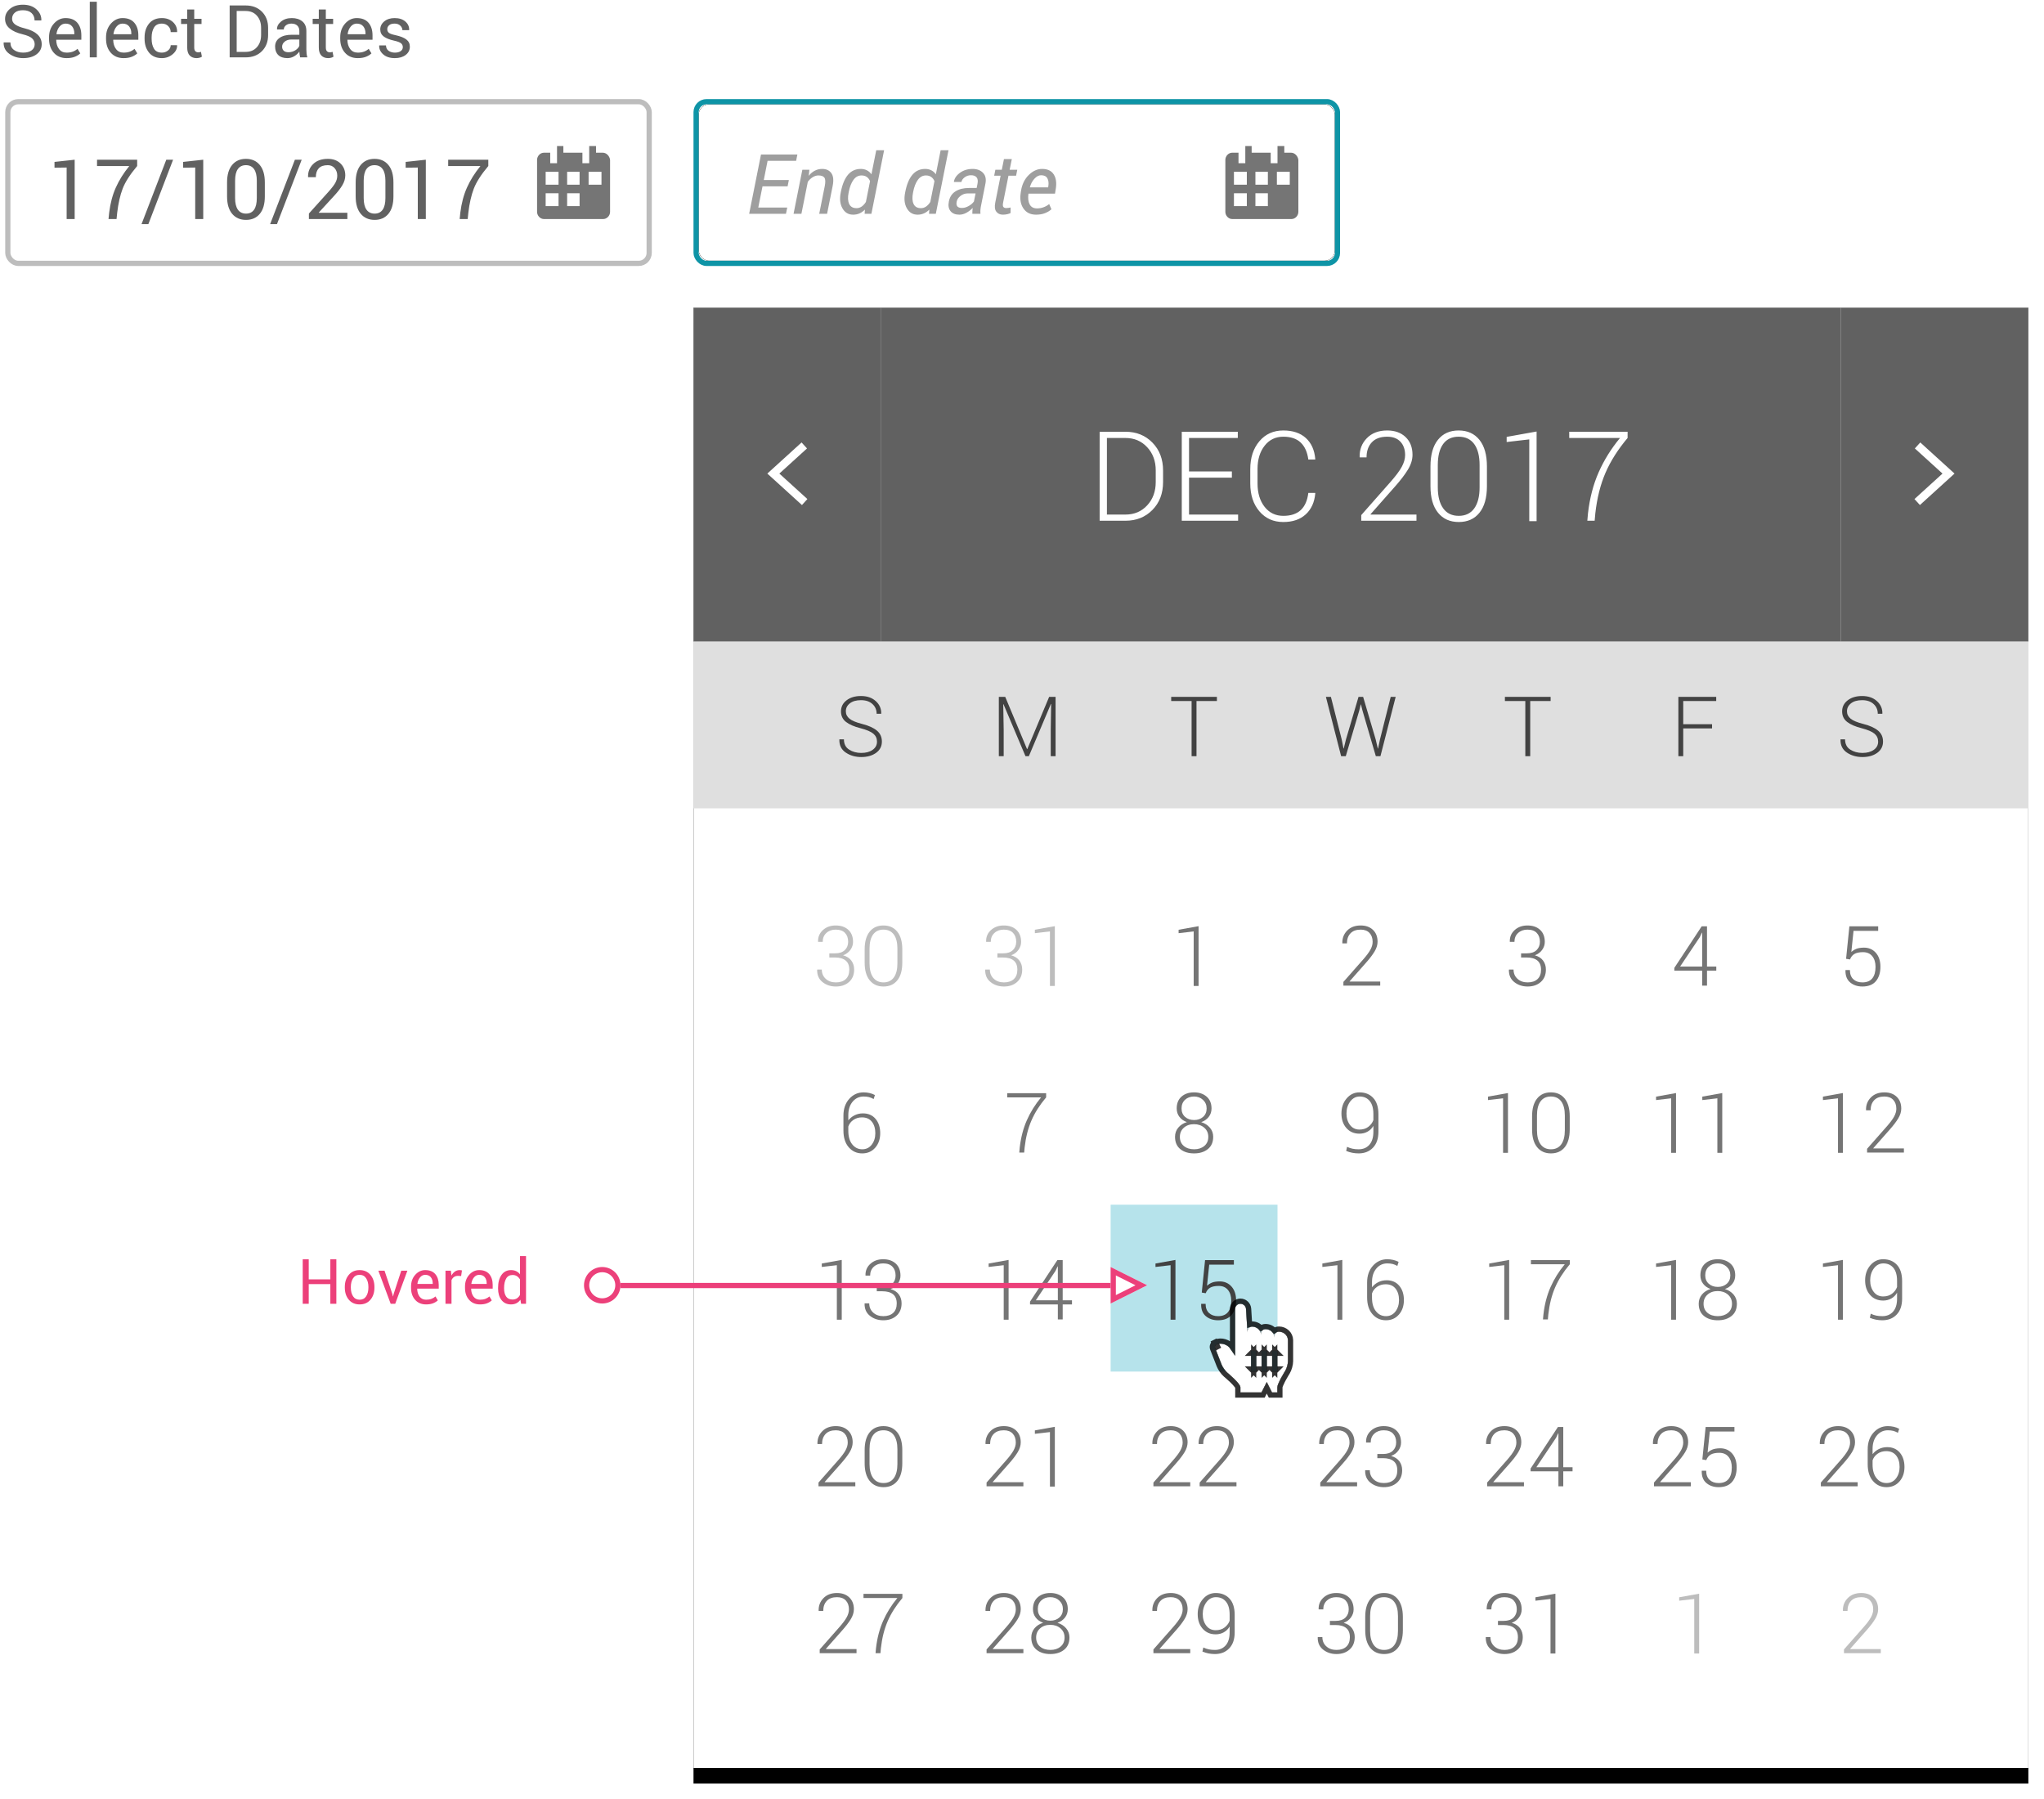 <?xml version="1.0" encoding="UTF-8" standalone="no"?>
<svg width="392px" height="345px" viewBox="0 0 392 345" version="1.1" xmlns="http://www.w3.org/2000/svg" xmlns:xlink="http://www.w3.org/1999/xlink">
    <!-- Generator: Sketch 47.1 (45422) - http://www.bohemiancoding.com/sketch -->
    <title>date-picker-end-date-picker</title>
    <desc>Created with Sketch.</desc>
    <defs>
        <polygon id="path-1" points="0 280 256 280 256 0 0 0"></polygon>
        <filter x="-2.3%" y="-1.1%" width="104.7%" height="104.3%" filterUnits="objectBoundingBox" id="filter-2">
            <feOffset dx="0" dy="3" in="SourceAlpha" result="shadowOffsetOuter1"></feOffset>
            <feGaussianBlur stdDeviation="1.5" in="shadowOffsetOuter1" result="shadowBlurOuter1"></feGaussianBlur>
            <feColorMatrix values="0 0 0 0 0   0 0 0 0 0   0 0 0 0 0  0 0 0 0.16 0" type="matrix" in="shadowBlurOuter1"></feColorMatrix>
        </filter>
        <rect id="path-3" x="0" y="0" width="122" height="30" rx="2"></rect>
        <filter x="-6.1%" y="-25.0%" width="112.3%" height="150.0%" filterUnits="objectBoundingBox" id="filter-4">
            <feOffset dx="0" dy="0" in="SourceAlpha" result="shadowOffsetOuter1"></feOffset>
            <feGaussianBlur stdDeviation="2.5" in="shadowOffsetOuter1" result="shadowBlurOuter1"></feGaussianBlur>
            <feColorMatrix values="0 0 0 0 0.055   0 0 0 0 0.58   0 0 0 0 0.651  0 0 0 0.5 0" type="matrix" in="shadowBlurOuter1"></feColorMatrix>
        </filter>
    </defs>
    <g stroke="none" stroke-width="1" fill="none" fill-rule="evenodd">
        <g>
            <g transform="translate(133, 59)">
                <g>
                    <g fill="#000000" fill-rule="nonzero">
                        <polygon points="0 280 256 280 256 0 0 0"></polygon>
                    </g>
                    <g>
                        <g>
                            <use fill="black" fill-opacity="1" filter="url(#filter-2)" xlink:href="#path-1"></use>
                            <use fill="#FFFFFF" fill-rule="evenodd" xlink:href="#path-1"></use>
                        </g>
                    </g>
                </g>
                <rect fill="#DFDFDF" fill-rule="nonzero" x="0" y="64" width="256" height="32"></rect>
                <path d="M26.051,123.805 L27.137,123.805 C27.965,123.805 28.592,123.598 29.02,123.184 C29.447,122.77 29.66,122.237 29.66,121.586 C29.66,120.878 29.46,120.313 29.059,119.891 C28.658,119.469 28.061,119.258 27.27,119.258 C26.54,119.258 25.943,119.473 25.477,119.902 C25.01,120.332 24.777,120.898 24.777,121.602 L23.902,121.602 L23.887,121.555 C23.861,120.669 24.171,119.932 24.816,119.344 C25.462,118.755 26.28,118.461 27.27,118.461 C28.285,118.461 29.094,118.74 29.695,119.297 C30.297,119.854 30.598,120.628 30.598,121.617 C30.598,122.154 30.431,122.658 30.098,123.129 C29.764,123.6 29.296,123.951 28.691,124.18 C29.4,124.383 29.93,124.725 30.281,125.207 C30.633,125.689 30.809,126.258 30.809,126.914 C30.809,127.924 30.482,128.719 29.828,129.297 C29.174,129.875 28.335,130.164 27.309,130.164 C26.314,130.164 25.46,129.882 24.746,129.316 C24.033,128.751 23.689,127.966 23.715,126.961 L23.73,126.914 L24.605,126.914 C24.605,127.638 24.857,128.229 25.359,128.688 C25.862,129.146 26.512,129.375 27.309,129.375 C28.116,129.375 28.746,129.165 29.199,128.746 C29.652,128.327 29.879,127.727 29.879,126.945 C29.879,126.148 29.642,125.559 29.168,125.176 C28.694,124.793 28.017,124.602 27.137,124.602 L26.051,124.602 L26.051,123.805 Z M40.043,125.586 C40.043,127.055 39.725,128.185 39.09,128.977 C38.454,129.768 37.572,130.164 36.441,130.164 C35.316,130.164 34.432,129.767 33.789,128.973 C33.146,128.178 32.824,127.049 32.824,125.586 L32.824,123.047 C32.824,121.583 33.142,120.453 33.777,119.656 C34.413,118.859 35.296,118.461 36.426,118.461 C37.556,118.461 38.441,118.859 39.082,119.656 C39.723,120.453 40.043,121.583 40.043,123.047 L40.043,125.586 Z M39.105,122.891 C39.105,121.724 38.876,120.827 38.418,120.199 C37.96,119.572 37.296,119.258 36.426,119.258 C35.556,119.258 34.895,119.572 34.441,120.199 C33.988,120.827 33.762,121.724 33.762,122.891 L33.762,125.727 C33.762,126.883 33.992,127.78 34.453,128.418 C34.914,129.056 35.577,129.375 36.441,129.375 C37.306,129.375 37.966,129.057 38.422,128.422 C38.878,127.786 39.105,126.888 39.105,125.727 L39.105,122.891 Z" fill="#BDBDBD"></path>
                <path d="M32.621,150.461 C33.012,150.461 33.397,150.505 33.777,150.594 C34.158,150.682 34.496,150.81 34.793,150.977 L34.551,151.742 C34.254,151.576 33.96,151.453 33.668,151.375 C33.376,151.297 33.027,151.258 32.621,151.258 C31.777,151.258 31.078,151.586 30.523,152.242 C29.969,152.898 29.691,153.76 29.691,154.828 L29.691,155.836 C30.004,155.43 30.402,155.104 30.887,154.859 C31.371,154.615 31.908,154.492 32.496,154.492 C33.517,154.492 34.324,154.844 34.918,155.547 C35.512,156.25 35.809,157.167 35.809,158.297 C35.809,159.417 35.49,160.341 34.852,161.07 C34.214,161.799 33.384,162.164 32.363,162.164 C31.316,162.164 30.453,161.773 29.773,160.992 C29.094,160.211 28.754,159.141 28.754,157.781 L28.754,154.914 C28.754,153.602 29.126,152.531 29.871,151.703 C30.616,150.875 31.533,150.461 32.621,150.461 Z M32.309,155.258 C31.678,155.258 31.128,155.422 30.656,155.75 C30.185,156.078 29.863,156.5 29.691,157.016 L29.691,157.852 C29.691,158.94 29.941,159.799 30.441,160.43 C30.941,161.06 31.582,161.375 32.363,161.375 C33.124,161.375 33.732,161.077 34.187,160.48 C34.643,159.884 34.871,159.156 34.871,158.297 C34.871,157.385 34.65,156.651 34.207,156.094 C33.764,155.536 33.132,155.258 32.309,155.258 Z" fill="#757575"></path>
                <path d="M58.281,123.805 L59.367,123.805 C60.195,123.805 60.823,123.598 61.25,123.184 C61.677,122.77 61.891,122.237 61.891,121.586 C61.891,120.878 61.69,120.313 61.289,119.891 C60.888,119.469 60.292,119.258 59.5,119.258 C58.771,119.258 58.173,119.473 57.707,119.902 C57.241,120.332 57.008,120.898 57.008,121.602 L56.133,121.602 L56.117,121.555 C56.091,120.669 56.401,119.932 57.047,119.344 C57.693,118.755 58.51,118.461 59.5,118.461 C60.516,118.461 61.324,118.74 61.926,119.297 C62.527,119.854 62.828,120.628 62.828,121.617 C62.828,122.154 62.661,122.658 62.328,123.129 C61.995,123.6 61.526,123.951 60.922,124.18 C61.63,124.383 62.16,124.725 62.512,125.207 C62.863,125.689 63.039,126.258 63.039,126.914 C63.039,127.924 62.712,128.719 62.059,129.297 C61.405,129.875 60.565,130.164 59.539,130.164 C58.544,130.164 57.69,129.882 56.977,129.316 C56.263,128.751 55.919,127.966 55.945,126.961 L55.961,126.914 L56.836,126.914 C56.836,127.638 57.087,128.229 57.59,128.688 C58.092,129.146 58.742,129.375 59.539,129.375 C60.346,129.375 60.977,129.165 61.43,128.746 C61.883,128.327 62.109,127.727 62.109,126.945 C62.109,126.148 61.872,125.559 61.398,125.176 C60.924,124.793 60.247,124.602 59.367,124.602 L58.281,124.602 L58.281,123.805 Z M69.297,130.055 L68.359,130.055 L68.359,119.602 L65.469,119.938 L65.469,119.281 L69.297,118.594 L69.297,130.055 Z" fill="#BDBDBD"></path>
                <path d="M67.629,151.422 C66.4,152.88 65.46,154.361 64.809,155.863 C64.158,157.366 63.723,159.094 63.504,161.047 L63.418,162 L62.48,162 L62.566,161.047 C62.785,159.12 63.238,157.376 63.926,155.816 C64.613,154.257 65.525,152.792 66.66,151.422 L60.168,151.422 L60.168,150.625 L67.629,150.625 L67.629,151.422 Z" fill="#757575"></path>
                <polygon fill="#757575" points="96.863 130.055 95.926 130.055 95.926 119.602 93.035 119.938 93.035 119.281 96.863 118.594"></polygon>
                <path d="M99.348,153.555 C99.348,154.169 99.168,154.707 98.809,155.168 C98.449,155.629 97.97,155.964 97.371,156.172 C98.064,156.385 98.62,156.741 99.039,157.238 C99.458,157.736 99.668,158.318 99.668,158.984 C99.668,160.005 99.327,160.79 98.645,161.34 C97.962,161.889 97.085,162.164 96.012,162.164 C94.918,162.164 94.034,161.891 93.359,161.344 C92.685,160.797 92.348,160.01 92.348,158.984 C92.348,158.312 92.553,157.728 92.965,157.23 C93.376,156.733 93.928,156.378 94.621,156.164 C94.022,155.956 93.547,155.622 93.195,155.164 C92.844,154.706 92.668,154.169 92.668,153.555 C92.668,152.576 92.977,151.815 93.594,151.273 C94.211,150.732 95.012,150.461 95.996,150.461 C96.975,150.461 97.779,150.733 98.406,151.277 C99.034,151.822 99.348,152.581 99.348,153.555 Z M98.73,158.992 C98.73,158.273 98.47,157.689 97.949,157.238 C97.428,156.788 96.777,156.562 95.996,156.562 C95.204,156.562 94.553,156.788 94.043,157.238 C93.533,157.689 93.277,158.273 93.277,158.992 C93.277,159.737 93.53,160.32 94.035,160.742 C94.54,161.164 95.199,161.375 96.012,161.375 C96.803,161.375 97.454,161.163 97.965,160.738 C98.475,160.314 98.73,159.732 98.73,158.992 Z M98.41,153.547 C98.41,152.891 98.18,152.345 97.719,151.91 C97.258,151.475 96.684,151.258 95.996,151.258 C95.293,151.258 94.717,151.466 94.27,151.883 C93.822,152.299 93.598,152.854 93.598,153.547 C93.598,154.219 93.823,154.757 94.273,155.16 C94.724,155.564 95.303,155.766 96.012,155.766 C96.704,155.766 97.277,155.564 97.73,155.16 C98.184,154.757 98.41,154.219 98.41,153.547 Z" fill="#757575"></path>
                <path d="M131.699,130 L124.637,130 L124.637,129.281 L128.363,125.055 C129.051,124.279 129.536,123.629 129.82,123.105 C130.104,122.582 130.246,122.081 130.246,121.602 C130.246,120.893 130.047,120.326 129.648,119.898 C129.25,119.471 128.686,119.258 127.957,119.258 C127.092,119.258 126.436,119.497 125.988,119.977 C125.54,120.456 125.316,121.096 125.316,121.898 L124.449,121.898 L124.434,121.852 C124.408,120.904 124.715,120.102 125.355,119.445 C125.996,118.789 126.863,118.461 127.957,118.461 C128.936,118.461 129.72,118.742 130.309,119.305 C130.897,119.867 131.191,120.622 131.191,121.57 C131.191,122.195 130.995,122.829 130.602,123.473 C130.208,124.116 129.66,124.833 128.957,125.625 L125.824,129.172 L125.84,129.211 L131.699,129.211 L131.699,130 Z" fill="#757575"></path>
                <path d="M127.559,161.375 C128.423,161.375 129.111,161.086 129.621,160.508 C130.132,159.93 130.387,159.102 130.387,158.023 L130.387,156.883 C130.111,157.362 129.74,157.732 129.273,157.992 C128.807,158.253 128.288,158.383 127.715,158.383 C126.678,158.383 125.844,158.023 125.211,157.305 C124.578,156.586 124.262,155.656 124.262,154.516 C124.262,153.365 124.594,152.401 125.258,151.625 C125.922,150.849 126.743,150.461 127.723,150.461 C128.822,150.461 129.702,150.819 130.363,151.535 C131.025,152.251 131.355,153.292 131.355,154.656 L131.355,158.008 C131.355,159.326 131.007,160.348 130.309,161.074 C129.611,161.801 128.694,162.164 127.559,162.164 C127.152,162.164 126.745,162.125 126.336,162.047 C125.927,161.969 125.538,161.849 125.168,161.688 L125.34,160.906 C125.694,161.073 126.044,161.193 126.391,161.266 C126.737,161.339 127.126,161.375 127.559,161.375 Z M127.715,157.594 C128.392,157.594 128.958,157.421 129.414,157.074 C129.87,156.728 130.194,156.299 130.387,155.789 L130.387,154.586 C130.387,153.508 130.151,152.684 129.68,152.113 C129.208,151.543 128.569,151.258 127.762,151.258 C127.027,151.258 126.422,151.576 125.945,152.211 C125.469,152.846 125.23,153.615 125.23,154.516 C125.23,155.391 125.454,156.122 125.902,156.711 C126.35,157.299 126.954,157.594 127.715,157.594 Z" fill="#757575"></path>
                <path d="M158.715,123.805 L159.801,123.805 C160.629,123.805 161.257,123.598 161.684,123.184 C162.111,122.77 162.324,122.237 162.324,121.586 C162.324,120.878 162.124,120.313 161.723,119.891 C161.322,119.469 160.725,119.258 159.934,119.258 C159.204,119.258 158.607,119.473 158.141,119.902 C157.674,120.332 157.441,120.898 157.441,121.602 L156.566,121.602 L156.551,121.555 C156.525,120.669 156.835,119.932 157.48,119.344 C158.126,118.755 158.944,118.461 159.934,118.461 C160.949,118.461 161.758,118.74 162.359,119.297 C162.961,119.854 163.262,120.628 163.262,121.617 C163.262,122.154 163.095,122.658 162.762,123.129 C162.428,123.6 161.96,123.951 161.355,124.18 C162.064,124.383 162.594,124.725 162.945,125.207 C163.297,125.689 163.473,126.258 163.473,126.914 C163.473,127.924 163.146,128.719 162.492,129.297 C161.839,129.875 160.999,130.164 159.973,130.164 C158.978,130.164 158.124,129.882 157.41,129.316 C156.697,128.751 156.353,127.966 156.379,126.961 L156.395,126.914 L157.27,126.914 C157.27,127.638 157.521,128.229 158.023,128.688 C158.526,129.146 159.176,129.375 159.973,129.375 C160.78,129.375 161.41,129.165 161.863,128.746 C162.316,128.327 162.543,127.727 162.543,126.945 C162.543,126.148 162.306,125.559 161.832,125.176 C161.358,124.793 160.681,124.602 159.801,124.602 L158.715,124.602 L158.715,123.805 Z" fill="#757575"></path>
                <path d="M156.199,162.055 L155.262,162.055 L155.262,151.602 L152.371,151.938 L152.371,151.281 L156.199,150.594 L156.199,162.055 Z M168.043,157.586 C168.043,159.055 167.725,160.185 167.09,160.977 C166.454,161.768 165.572,162.164 164.441,162.164 C163.316,162.164 162.432,161.767 161.789,160.973 C161.146,160.178 160.824,159.049 160.824,157.586 L160.824,155.047 C160.824,153.583 161.142,152.453 161.777,151.656 C162.413,150.859 163.296,150.461 164.426,150.461 C165.556,150.461 166.441,150.859 167.082,151.656 C167.723,152.453 168.043,153.583 168.043,155.047 L168.043,157.586 Z M167.105,154.891 C167.105,153.724 166.876,152.827 166.418,152.199 C165.96,151.572 165.296,151.258 164.426,151.258 C163.556,151.258 162.895,151.572 162.441,152.199 C161.988,152.827 161.762,153.724 161.762,154.891 L161.762,157.727 C161.762,158.883 161.992,159.78 162.453,160.418 C162.914,161.056 163.577,161.375 164.441,161.375 C165.306,161.375 165.966,161.057 166.422,160.422 C166.878,159.786 167.105,158.888 167.105,157.727 L167.105,154.891 Z" fill="#757575"></path>
                <path d="M194.371,126.336 L196.152,126.336 L196.152,127.125 L194.371,127.125 L194.371,130 L193.441,130 L193.441,127.125 L188.105,127.125 L188.105,126.594 L193.348,118.625 L194.371,118.625 L194.371,126.336 Z M189.215,126.336 L193.441,126.336 L193.441,119.852 L193.395,119.836 L192.996,120.688 L189.215,126.336 Z" fill="#757575"></path>
                <path d="M188.43,162.055 L187.492,162.055 L187.492,151.602 L184.602,151.938 L184.602,151.281 L188.43,150.594 L188.43,162.055 Z M197.297,162.055 L196.359,162.055 L196.359,151.602 L193.469,151.938 L193.469,151.281 L197.297,150.594 L197.297,162.055 Z" fill="#757575"></path>
                <path d="M221.043,124.852 L221.676,118.625 L227.199,118.625 L227.199,119.492 L222.473,119.492 L222.051,123.547 C222.337,123.286 222.652,123.086 222.996,122.945 C223.34,122.805 223.806,122.727 224.395,122.711 C225.363,122.695 226.145,123.021 226.738,123.688 C227.332,124.354 227.629,125.25 227.629,126.375 C227.629,127.526 227.341,128.445 226.766,129.133 C226.19,129.82 225.324,130.164 224.168,130.164 C223.23,130.164 222.449,129.902 221.824,129.379 C221.199,128.855 220.9,128.081 220.926,127.055 L220.941,127.008 L221.777,127.008 C221.777,127.773 221.995,128.359 222.43,128.766 C222.865,129.172 223.444,129.375 224.168,129.375 C225.012,129.375 225.643,129.12 226.062,128.609 C226.482,128.099 226.691,127.359 226.691,126.391 C226.691,125.542 226.482,124.861 226.062,124.348 C225.643,123.835 225.056,123.578 224.301,123.578 C223.572,123.578 223.016,123.694 222.633,123.926 C222.25,124.158 221.973,124.508 221.801,124.977 L221.043,124.852 Z" fill="#757575"></path>
                <path d="M220.43,162.055 L219.492,162.055 L219.492,151.602 L216.602,151.938 L216.602,151.281 L220.43,150.594 L220.43,162.055 Z M232.133,162 L225.07,162 L225.07,161.281 L228.797,157.055 C229.484,156.279 229.97,155.629 230.254,155.105 C230.538,154.582 230.68,154.081 230.68,153.602 C230.68,152.893 230.48,152.326 230.082,151.898 C229.684,151.471 229.12,151.258 228.391,151.258 C227.526,151.258 226.87,151.497 226.422,151.977 C225.974,152.456 225.75,153.096 225.75,153.898 L224.883,153.898 L224.867,153.852 C224.841,152.904 225.148,152.102 225.789,151.445 C226.43,150.789 227.297,150.461 228.391,150.461 C229.37,150.461 230.154,150.742 230.742,151.305 C231.331,151.867 231.625,152.622 231.625,153.57 C231.625,154.195 231.428,154.829 231.035,155.473 C230.642,156.116 230.094,156.833 229.391,157.625 L226.258,161.172 L226.273,161.211 L232.133,161.211 L232.133,162 Z" fill="#757575"></path>
                <path d="M28.43,194.055 L27.492,194.055 L27.492,183.602 L24.602,183.938 L24.602,183.281 L28.43,182.594 L28.43,194.055 Z M35.148,187.805 L36.234,187.805 C37.063,187.805 37.69,187.598 38.117,187.184 C38.544,186.77 38.758,186.237 38.758,185.586 C38.758,184.878 38.557,184.313 38.156,183.891 C37.755,183.469 37.159,183.258 36.367,183.258 C35.638,183.258 35.04,183.473 34.574,183.902 C34.108,184.332 33.875,184.898 33.875,185.602 L33,185.602 L32.984,185.555 C32.958,184.669 33.268,183.932 33.914,183.344 C34.56,182.755 35.378,182.461 36.367,182.461 C37.383,182.461 38.191,182.74 38.793,183.297 C39.395,183.854 39.695,184.628 39.695,185.617 C39.695,186.154 39.529,186.658 39.195,187.129 C38.862,187.6 38.393,187.951 37.789,188.18 C38.497,188.383 39.027,188.725 39.379,189.207 C39.73,189.689 39.906,190.258 39.906,190.914 C39.906,191.924 39.579,192.719 38.926,193.297 C38.272,193.875 37.432,194.164 36.406,194.164 C35.411,194.164 34.557,193.882 33.844,193.316 C33.13,192.751 32.786,191.966 32.812,190.961 L32.828,190.914 L33.703,190.914 C33.703,191.638 33.954,192.229 34.457,192.688 C34.96,193.146 35.609,193.375 36.406,193.375 C37.214,193.375 37.844,193.165 38.297,192.746 C38.75,192.327 38.977,191.727 38.977,190.945 C38.977,190.148 38.74,189.559 38.266,189.176 C37.792,188.793 37.115,188.602 36.234,188.602 L35.148,188.602 L35.148,187.805 Z" fill="#757575"></path>
                <path d="M60.43,194.055 L59.492,194.055 L59.492,183.602 L56.602,183.938 L56.602,183.281 L60.43,182.594 L60.43,194.055 Z M70.805,190.336 L72.586,190.336 L72.586,191.125 L70.805,191.125 L70.805,194 L69.875,194 L69.875,191.125 L64.539,191.125 L64.539,190.594 L69.781,182.625 L70.805,182.625 L70.805,190.336 Z M65.648,190.336 L69.875,190.336 L69.875,183.852 L69.828,183.836 L69.43,184.688 L65.648,190.336 Z" fill="#757575"></path>
                <rect fill="#B6E3EB" x="80" y="172" width="32" height="32"></rect>
                <path d="M92.43,194.055 L91.492,194.055 L91.492,183.602 L88.602,183.938 L88.602,183.281 L92.43,182.594 L92.43,194.055 Z M97.477,188.852 L98.109,182.625 L103.633,182.625 L103.633,183.492 L98.906,183.492 L98.484,187.547 C98.771,187.286 99.086,187.086 99.43,186.945 C99.773,186.805 100.24,186.727 100.828,186.711 C101.797,186.695 102.578,187.021 103.172,187.688 C103.766,188.354 104.062,189.25 104.062,190.375 C104.062,191.526 103.775,192.445 103.199,193.133 C102.624,193.82 101.758,194.164 100.602,194.164 C99.664,194.164 98.883,193.902 98.258,193.379 C97.633,192.855 97.333,192.081 97.359,191.055 L97.375,191.008 L98.211,191.008 C98.211,191.773 98.428,192.359 98.863,192.766 C99.298,193.172 99.878,193.375 100.602,193.375 C101.445,193.375 102.077,193.12 102.496,192.609 C102.915,192.099 103.125,191.359 103.125,190.391 C103.125,189.542 102.915,188.861 102.496,188.348 C102.077,187.835 101.49,187.578 100.734,187.578 C100.005,187.578 99.449,187.694 99.066,187.926 C98.684,188.158 98.406,188.508 98.234,188.977 L97.477,188.852 Z" fill="#424242"></path>
                <path d="M124.43,194.055 L123.492,194.055 L123.492,183.602 L120.602,183.938 L120.602,183.281 L124.43,182.594 L124.43,194.055 Z M133.055,182.461 C133.445,182.461 133.831,182.505 134.211,182.594 C134.591,182.682 134.93,182.81 135.227,182.977 L134.984,183.742 C134.687,183.576 134.393,183.453 134.102,183.375 C133.81,183.297 133.461,183.258 133.055,183.258 C132.211,183.258 131.512,183.586 130.957,184.242 C130.402,184.898 130.125,185.76 130.125,186.828 L130.125,187.836 C130.438,187.43 130.836,187.104 131.32,186.859 C131.805,186.615 132.341,186.492 132.93,186.492 C133.951,186.492 134.758,186.844 135.352,187.547 C135.945,188.25 136.242,189.167 136.242,190.297 C136.242,191.417 135.923,192.341 135.285,193.07 C134.647,193.799 133.818,194.164 132.797,194.164 C131.75,194.164 130.887,193.773 130.207,192.992 C129.527,192.211 129.188,191.141 129.188,189.781 L129.188,186.914 C129.188,185.602 129.56,184.531 130.305,183.703 C131.049,182.875 131.966,182.461 133.055,182.461 Z M132.742,187.258 C132.112,187.258 131.561,187.422 131.09,187.75 C130.618,188.078 130.297,188.5 130.125,189.016 L130.125,189.852 C130.125,190.94 130.375,191.799 130.875,192.43 C131.375,193.06 132.016,193.375 132.797,193.375 C133.557,193.375 134.165,193.077 134.621,192.48 C135.077,191.884 135.305,191.156 135.305,190.297 C135.305,189.385 135.083,188.651 134.641,188.094 C134.198,187.536 133.565,187.258 132.742,187.258 Z" fill="#757575"></path>
                <path d="M156.43,194.055 L155.492,194.055 L155.492,183.602 L152.602,183.938 L152.602,183.281 L156.43,182.594 L156.43,194.055 Z M168.062,183.422 C166.833,184.88 165.893,186.361 165.242,187.863 C164.591,189.366 164.156,191.094 163.938,193.047 L163.852,194 L162.914,194 L163,193.047 C163.219,191.12 163.672,189.376 164.359,187.816 C165.047,186.257 165.958,184.792 167.094,183.422 L160.602,183.422 L160.602,182.625 L168.062,182.625 L168.062,183.422 Z" fill="#757575"></path>
                <path d="M188.43,194.055 L187.492,194.055 L187.492,183.602 L184.602,183.938 L184.602,183.281 L188.43,182.594 L188.43,194.055 Z M199.781,185.555 C199.781,186.169 199.602,186.707 199.242,187.168 C198.883,187.629 198.404,187.964 197.805,188.172 C198.497,188.385 199.053,188.741 199.473,189.238 C199.892,189.736 200.102,190.318 200.102,190.984 C200.102,192.005 199.76,192.79 199.078,193.34 C198.396,193.889 197.518,194.164 196.445,194.164 C195.352,194.164 194.467,193.891 193.793,193.344 C193.118,192.797 192.781,192.01 192.781,190.984 C192.781,190.312 192.987,189.728 193.398,189.23 C193.81,188.733 194.362,188.378 195.055,188.164 C194.456,187.956 193.98,187.622 193.629,187.164 C193.277,186.706 193.102,186.169 193.102,185.555 C193.102,184.576 193.41,183.815 194.027,183.273 C194.645,182.732 195.445,182.461 196.43,182.461 C197.409,182.461 198.212,182.733 198.84,183.277 C199.467,183.822 199.781,184.581 199.781,185.555 Z M199.164,190.992 C199.164,190.273 198.904,189.689 198.383,189.238 C197.862,188.788 197.211,188.562 196.43,188.562 C195.638,188.562 194.987,188.788 194.477,189.238 C193.966,189.689 193.711,190.273 193.711,190.992 C193.711,191.737 193.964,192.32 194.469,192.742 C194.974,193.164 195.633,193.375 196.445,193.375 C197.237,193.375 197.888,193.163 198.398,192.738 C198.909,192.314 199.164,191.732 199.164,190.992 Z M198.844,185.547 C198.844,184.891 198.613,184.345 198.152,183.91 C197.691,183.475 197.117,183.258 196.43,183.258 C195.727,183.258 195.151,183.466 194.703,183.883 C194.255,184.299 194.031,184.854 194.031,185.547 C194.031,186.219 194.257,186.757 194.707,187.16 C195.158,187.564 195.737,187.766 196.445,187.766 C197.138,187.766 197.711,187.564 198.164,187.16 C198.617,186.757 198.844,186.219 198.844,185.547 Z" fill="#757575"></path>
                <path d="M220.43,194.055 L219.492,194.055 L219.492,183.602 L216.602,183.938 L216.602,183.281 L220.43,182.594 L220.43,194.055 Z M227.992,193.375 C228.857,193.375 229.544,193.086 230.055,192.508 C230.565,191.93 230.82,191.102 230.82,190.023 L230.82,188.883 C230.544,189.362 230.173,189.732 229.707,189.992 C229.241,190.253 228.721,190.383 228.148,190.383 C227.112,190.383 226.277,190.023 225.645,189.305 C225.012,188.586 224.695,187.656 224.695,186.516 C224.695,185.365 225.027,184.401 225.691,183.625 C226.355,182.849 227.177,182.461 228.156,182.461 C229.255,182.461 230.135,182.819 230.797,183.535 C231.458,184.251 231.789,185.292 231.789,186.656 L231.789,190.008 C231.789,191.326 231.44,192.348 230.742,193.074 C230.044,193.801 229.128,194.164 227.992,194.164 C227.586,194.164 227.178,194.125 226.77,194.047 C226.361,193.969 225.971,193.849 225.602,193.688 L225.773,192.906 C226.128,193.073 226.478,193.193 226.824,193.266 C227.171,193.339 227.56,193.375 227.992,193.375 Z M228.148,189.594 C228.826,189.594 229.392,189.421 229.848,189.074 C230.303,188.728 230.628,188.299 230.82,187.789 L230.82,186.586 C230.82,185.508 230.585,184.684 230.113,184.113 C229.642,183.543 229.003,183.258 228.195,183.258 C227.461,183.258 226.855,183.576 226.379,184.211 C225.902,184.846 225.664,185.615 225.664,186.516 C225.664,187.391 225.888,188.122 226.336,188.711 C226.784,189.299 227.388,189.594 228.148,189.594 Z" fill="#757575"></path>
                <path d="M31.035,226 L23.973,226 L23.973,225.281 L27.699,221.055 C28.387,220.279 28.872,219.629 29.156,219.105 C29.44,218.582 29.582,218.081 29.582,217.602 C29.582,216.893 29.383,216.326 28.984,215.898 C28.586,215.471 28.022,215.258 27.293,215.258 C26.428,215.258 25.772,215.497 25.324,215.977 C24.876,216.456 24.652,217.096 24.652,217.898 L23.785,217.898 L23.77,217.852 C23.743,216.904 24.051,216.102 24.691,215.445 C25.332,214.789 26.199,214.461 27.293,214.461 C28.272,214.461 29.056,214.742 29.645,215.305 C30.233,215.867 30.527,216.622 30.527,217.57 C30.527,218.195 30.331,218.829 29.938,219.473 C29.544,220.116 28.996,220.833 28.293,221.625 L25.16,225.172 L25.176,225.211 L31.035,225.211 L31.035,226 Z M40.043,221.586 C40.043,223.055 39.725,224.185 39.09,224.977 C38.454,225.768 37.572,226.164 36.441,226.164 C35.316,226.164 34.432,225.767 33.789,224.973 C33.146,224.178 32.824,223.049 32.824,221.586 L32.824,219.047 C32.824,217.583 33.142,216.453 33.777,215.656 C34.413,214.859 35.296,214.461 36.426,214.461 C37.556,214.461 38.441,214.859 39.082,215.656 C39.723,216.453 40.043,217.583 40.043,219.047 L40.043,221.586 Z M39.105,218.891 C39.105,217.724 38.876,216.827 38.418,216.199 C37.96,215.572 37.296,215.258 36.426,215.258 C35.556,215.258 34.895,215.572 34.441,216.199 C33.988,216.827 33.762,217.724 33.762,218.891 L33.762,221.727 C33.762,222.883 33.992,223.78 34.453,224.418 C34.914,225.056 35.577,225.375 36.441,225.375 C37.306,225.375 37.966,225.057 38.422,224.422 C38.878,223.786 39.105,222.888 39.105,221.727 L39.105,218.891 Z" fill="#757575"></path>
                <path d="M63.266,226 L56.203,226 L56.203,225.281 L59.93,221.055 C60.617,220.279 61.103,219.629 61.387,219.105 C61.671,218.582 61.812,218.081 61.812,217.602 C61.812,216.893 61.613,216.326 61.215,215.898 C60.816,215.471 60.253,215.258 59.523,215.258 C58.659,215.258 58.003,215.497 57.555,215.977 C57.107,216.456 56.883,217.096 56.883,217.898 L56.016,217.898 L56,217.852 C55.974,216.904 56.281,216.102 56.922,215.445 C57.563,214.789 58.43,214.461 59.523,214.461 C60.503,214.461 61.286,214.742 61.875,215.305 C62.464,215.867 62.758,216.622 62.758,217.57 C62.758,218.195 62.561,218.829 62.168,219.473 C61.775,220.116 61.227,220.833 60.523,221.625 L57.391,225.172 L57.406,225.211 L63.266,225.211 L63.266,226 Z M69.297,226.055 L68.359,226.055 L68.359,215.602 L65.469,215.938 L65.469,215.281 L69.297,214.594 L69.297,226.055 Z" fill="#757575"></path>
                <path d="M95.266,226 L88.203,226 L88.203,225.281 L91.93,221.055 C92.617,220.279 93.103,219.629 93.387,219.105 C93.671,218.582 93.812,218.081 93.812,217.602 C93.812,216.893 93.613,216.326 93.215,215.898 C92.816,215.471 92.253,215.258 91.523,215.258 C90.659,215.258 90.003,215.497 89.555,215.977 C89.107,216.456 88.883,217.096 88.883,217.898 L88.016,217.898 L88,217.852 C87.974,216.904 88.281,216.102 88.922,215.445 C89.563,214.789 90.43,214.461 91.523,214.461 C92.503,214.461 93.286,214.742 93.875,215.305 C94.464,215.867 94.758,216.622 94.758,217.57 C94.758,218.195 94.561,218.829 94.168,219.473 C93.775,220.116 93.227,220.833 92.523,221.625 L89.391,225.172 L89.406,225.211 L95.266,225.211 L95.266,226 Z M104.133,226 L97.07,226 L97.07,225.281 L100.797,221.055 C101.484,220.279 101.97,219.629 102.254,219.105 C102.538,218.582 102.68,218.081 102.68,217.602 C102.68,216.893 102.48,216.326 102.082,215.898 C101.684,215.471 101.12,215.258 100.391,215.258 C99.526,215.258 98.87,215.497 98.422,215.977 C97.974,216.456 97.75,217.096 97.75,217.898 L96.883,217.898 L96.867,217.852 C96.841,216.904 97.148,216.102 97.789,215.445 C98.43,214.789 99.297,214.461 100.391,214.461 C101.37,214.461 102.154,214.742 102.742,215.305 C103.331,215.867 103.625,216.622 103.625,217.57 C103.625,218.195 103.428,218.829 103.035,219.473 C102.642,220.116 102.094,220.833 101.391,221.625 L98.258,225.172 L98.273,225.211 L104.133,225.211 L104.133,226 Z" fill="#757575"></path>
                <path d="M127.266,226 L120.203,226 L120.203,225.281 L123.93,221.055 C124.617,220.279 125.103,219.629 125.387,219.105 C125.671,218.582 125.812,218.081 125.812,217.602 C125.812,216.893 125.613,216.326 125.215,215.898 C124.816,215.471 124.253,215.258 123.523,215.258 C122.659,215.258 122.003,215.497 121.555,215.977 C121.107,216.456 120.883,217.096 120.883,217.898 L120.016,217.898 L120,217.852 C119.974,216.904 120.281,216.102 120.922,215.445 C121.563,214.789 122.43,214.461 123.523,214.461 C124.503,214.461 125.286,214.742 125.875,215.305 C126.464,215.867 126.758,216.622 126.758,217.57 C126.758,218.195 126.561,218.829 126.168,219.473 C125.775,220.116 125.227,220.833 124.523,221.625 L121.391,225.172 L121.406,225.211 L127.266,225.211 L127.266,226 Z M131.148,219.805 L132.234,219.805 C133.063,219.805 133.69,219.598 134.117,219.184 C134.544,218.77 134.758,218.237 134.758,217.586 C134.758,216.878 134.557,216.313 134.156,215.891 C133.755,215.469 133.159,215.258 132.367,215.258 C131.638,215.258 131.04,215.473 130.574,215.902 C130.108,216.332 129.875,216.898 129.875,217.602 L129,217.602 L128.984,217.555 C128.958,216.669 129.268,215.932 129.914,215.344 C130.56,214.755 131.378,214.461 132.367,214.461 C133.383,214.461 134.191,214.74 134.793,215.297 C135.395,215.854 135.695,216.628 135.695,217.617 C135.695,218.154 135.529,218.658 135.195,219.129 C134.862,219.6 134.393,219.951 133.789,220.18 C134.497,220.383 135.027,220.725 135.379,221.207 C135.73,221.689 135.906,222.258 135.906,222.914 C135.906,223.924 135.579,224.719 134.926,225.297 C134.272,225.875 133.432,226.164 132.406,226.164 C131.411,226.164 130.557,225.882 129.844,225.316 C129.13,224.751 128.786,223.966 128.812,222.961 L128.828,222.914 L129.703,222.914 C129.703,223.638 129.954,224.229 130.457,224.688 C130.96,225.146 131.609,225.375 132.406,225.375 C133.214,225.375 133.844,225.165 134.297,224.746 C134.75,224.327 134.977,223.727 134.977,222.945 C134.977,222.148 134.74,221.559 134.266,221.176 C133.792,220.793 133.115,220.602 132.234,220.602 L131.148,220.602 L131.148,219.805 Z" fill="#757575"></path>
                <path d="M159.266,226 L152.203,226 L152.203,225.281 L155.93,221.055 C156.617,220.279 157.103,219.629 157.387,219.105 C157.671,218.582 157.812,218.081 157.812,217.602 C157.812,216.893 157.613,216.326 157.215,215.898 C156.816,215.471 156.253,215.258 155.523,215.258 C154.659,215.258 154.003,215.497 153.555,215.977 C153.107,216.456 152.883,217.096 152.883,217.898 L152.016,217.898 L152,217.852 C151.974,216.904 152.281,216.102 152.922,215.445 C153.563,214.789 154.43,214.461 155.523,214.461 C156.503,214.461 157.286,214.742 157.875,215.305 C158.464,215.867 158.758,216.622 158.758,217.57 C158.758,218.195 158.561,218.829 158.168,219.473 C157.775,220.116 157.227,220.833 156.523,221.625 L153.391,225.172 L153.406,225.211 L159.266,225.211 L159.266,226 Z M166.805,222.336 L168.586,222.336 L168.586,223.125 L166.805,223.125 L166.805,226 L165.875,226 L165.875,223.125 L160.539,223.125 L160.539,222.594 L165.781,214.625 L166.805,214.625 L166.805,222.336 Z M161.648,222.336 L165.875,222.336 L165.875,215.852 L165.828,215.836 L165.43,216.688 L161.648,222.336 Z" fill="#757575"></path>
                <path d="M191.266,226 L184.203,226 L184.203,225.281 L187.93,221.055 C188.617,220.279 189.103,219.629 189.387,219.105 C189.671,218.582 189.812,218.081 189.812,217.602 C189.812,216.893 189.613,216.326 189.215,215.898 C188.816,215.471 188.253,215.258 187.523,215.258 C186.659,215.258 186.003,215.497 185.555,215.977 C185.107,216.456 184.883,217.096 184.883,217.898 L184.016,217.898 L184,217.852 C183.974,216.904 184.281,216.102 184.922,215.445 C185.563,214.789 186.43,214.461 187.523,214.461 C188.503,214.461 189.286,214.742 189.875,215.305 C190.464,215.867 190.758,216.622 190.758,217.57 C190.758,218.195 190.561,218.829 190.168,219.473 C189.775,220.116 189.227,220.833 188.523,221.625 L185.391,225.172 L185.406,225.211 L191.266,225.211 L191.266,226 Z M193.477,220.852 L194.109,214.625 L199.633,214.625 L199.633,215.492 L194.906,215.492 L194.484,219.547 C194.771,219.286 195.086,219.086 195.43,218.945 C195.773,218.805 196.24,218.727 196.828,218.711 C197.797,218.695 198.578,219.021 199.172,219.688 C199.766,220.354 200.062,221.25 200.062,222.375 C200.062,223.526 199.775,224.445 199.199,225.133 C198.624,225.82 197.758,226.164 196.602,226.164 C195.664,226.164 194.883,225.902 194.258,225.379 C193.633,224.855 193.333,224.081 193.359,223.055 L193.375,223.008 L194.211,223.008 C194.211,223.773 194.428,224.359 194.863,224.766 C195.298,225.172 195.878,225.375 196.602,225.375 C197.445,225.375 198.077,225.12 198.496,224.609 C198.915,224.099 199.125,223.359 199.125,222.391 C199.125,221.542 198.915,220.861 198.496,220.348 C198.077,219.835 197.49,219.578 196.734,219.578 C196.005,219.578 195.449,219.694 195.066,219.926 C194.684,220.158 194.406,220.508 194.234,220.977 L193.477,220.852 Z" fill="#757575"></path>
                <path d="M223.266,226 L216.203,226 L216.203,225.281 L219.93,221.055 C220.617,220.279 221.103,219.629 221.387,219.105 C221.671,218.582 221.812,218.081 221.812,217.602 C221.812,216.893 221.613,216.326 221.215,215.898 C220.816,215.471 220.253,215.258 219.523,215.258 C218.659,215.258 218.003,215.497 217.555,215.977 C217.107,216.456 216.883,217.096 216.883,217.898 L216.016,217.898 L216,217.852 C215.974,216.904 216.281,216.102 216.922,215.445 C217.563,214.789 218.43,214.461 219.523,214.461 C220.503,214.461 221.286,214.742 221.875,215.305 C222.464,215.867 222.758,216.622 222.758,217.57 C222.758,218.195 222.561,218.829 222.168,219.473 C221.775,220.116 221.227,220.833 220.523,221.625 L217.391,225.172 L217.406,225.211 L223.266,225.211 L223.266,226 Z M229.055,214.461 C229.445,214.461 229.831,214.505 230.211,214.594 C230.591,214.682 230.93,214.81 231.227,214.977 L230.984,215.742 C230.687,215.576 230.393,215.453 230.102,215.375 C229.81,215.297 229.461,215.258 229.055,215.258 C228.211,215.258 227.512,215.586 226.957,216.242 C226.402,216.898 226.125,217.76 226.125,218.828 L226.125,219.836 C226.438,219.43 226.836,219.104 227.32,218.859 C227.805,218.615 228.341,218.492 228.93,218.492 C229.951,218.492 230.758,218.844 231.352,219.547 C231.945,220.25 232.242,221.167 232.242,222.297 C232.242,223.417 231.923,224.341 231.285,225.07 C230.647,225.799 229.818,226.164 228.797,226.164 C227.75,226.164 226.887,225.773 226.207,224.992 C225.527,224.211 225.188,223.141 225.188,221.781 L225.188,218.914 C225.188,217.602 225.56,216.531 226.305,215.703 C227.049,214.875 227.966,214.461 229.055,214.461 Z M228.742,219.258 C228.112,219.258 227.561,219.422 227.09,219.75 C226.618,220.078 226.297,220.5 226.125,221.016 L226.125,221.852 C226.125,222.94 226.375,223.799 226.875,224.43 C227.375,225.06 228.016,225.375 228.797,225.375 C229.557,225.375 230.165,225.077 230.621,224.48 C231.077,223.884 231.305,223.156 231.305,222.297 C231.305,221.385 231.083,220.651 230.641,220.094 C230.198,219.536 229.565,219.258 228.742,219.258 Z" fill="#757575"></path>
                <path d="M31.266,258 L24.203,258 L24.203,257.281 L27.93,253.055 C28.617,252.279 29.103,251.629 29.387,251.105 C29.671,250.582 29.812,250.081 29.812,249.602 C29.812,248.893 29.613,248.326 29.215,247.898 C28.816,247.471 28.253,247.258 27.523,247.258 C26.659,247.258 26.003,247.497 25.555,247.977 C25.107,248.456 24.883,249.096 24.883,249.898 L24.016,249.898 L24,249.852 C23.974,248.904 24.281,248.102 24.922,247.445 C25.563,246.789 26.43,246.461 27.523,246.461 C28.503,246.461 29.286,246.742 29.875,247.305 C30.464,247.867 30.758,248.622 30.758,249.57 C30.758,250.195 30.561,250.829 30.168,251.473 C29.775,252.116 29.227,252.833 28.523,253.625 L25.391,257.172 L25.406,257.211 L31.266,257.211 L31.266,258 Z M40.062,247.422 C38.833,248.88 37.893,250.361 37.242,251.863 C36.591,253.366 36.156,255.094 35.938,257.047 L35.852,258 L34.914,258 L35,257.047 C35.219,255.12 35.672,253.376 36.359,251.816 C37.047,250.257 37.958,248.792 39.094,247.422 L32.602,247.422 L32.602,246.625 L40.062,246.625 L40.062,247.422 Z" fill="#757575"></path>
                <path d="M63.266,258 L56.203,258 L56.203,257.281 L59.93,253.055 C60.617,252.279 61.103,251.629 61.387,251.105 C61.671,250.582 61.812,250.081 61.812,249.602 C61.812,248.893 61.613,248.326 61.215,247.898 C60.816,247.471 60.253,247.258 59.523,247.258 C58.659,247.258 58.003,247.497 57.555,247.977 C57.107,248.456 56.883,249.096 56.883,249.898 L56.016,249.898 L56,249.852 C55.974,248.904 56.281,248.102 56.922,247.445 C57.563,246.789 58.43,246.461 59.523,246.461 C60.503,246.461 61.286,246.742 61.875,247.305 C62.464,247.867 62.758,248.622 62.758,249.57 C62.758,250.195 62.561,250.829 62.168,251.473 C61.775,252.116 61.227,252.833 60.523,253.625 L57.391,257.172 L57.406,257.211 L63.266,257.211 L63.266,258 Z M71.781,249.555 C71.781,250.169 71.602,250.707 71.242,251.168 C70.883,251.629 70.404,251.964 69.805,252.172 C70.497,252.385 71.053,252.741 71.473,253.238 C71.892,253.736 72.102,254.318 72.102,254.984 C72.102,256.005 71.76,256.79 71.078,257.34 C70.396,257.889 69.518,258.164 68.445,258.164 C67.352,258.164 66.467,257.891 65.793,257.344 C65.118,256.797 64.781,256.01 64.781,254.984 C64.781,254.312 64.987,253.728 65.398,253.23 C65.81,252.733 66.362,252.378 67.055,252.164 C66.456,251.956 65.98,251.622 65.629,251.164 C65.277,250.706 65.102,250.169 65.102,249.555 C65.102,248.576 65.41,247.815 66.027,247.273 C66.645,246.732 67.445,246.461 68.43,246.461 C69.409,246.461 70.212,246.733 70.84,247.277 C71.467,247.822 71.781,248.581 71.781,249.555 Z M71.164,254.992 C71.164,254.273 70.904,253.689 70.383,253.238 C69.862,252.788 69.211,252.562 68.43,252.562 C67.638,252.562 66.987,252.788 66.477,253.238 C65.966,253.689 65.711,254.273 65.711,254.992 C65.711,255.737 65.964,256.32 66.469,256.742 C66.974,257.164 67.633,257.375 68.445,257.375 C69.237,257.375 69.888,257.163 70.398,256.738 C70.909,256.314 71.164,255.732 71.164,254.992 Z M70.844,249.547 C70.844,248.891 70.613,248.345 70.152,247.91 C69.691,247.475 69.117,247.258 68.43,247.258 C67.727,247.258 67.151,247.466 66.703,247.883 C66.255,248.299 66.031,248.854 66.031,249.547 C66.031,250.219 66.257,250.757 66.707,251.16 C67.158,251.564 67.737,251.766 68.445,251.766 C69.138,251.766 69.711,251.564 70.164,251.16 C70.617,250.757 70.844,250.219 70.844,249.547 Z" fill="#757575"></path>
                <path d="M95.266,258 L88.203,258 L88.203,257.281 L91.93,253.055 C92.617,252.279 93.103,251.629 93.387,251.105 C93.671,250.582 93.812,250.081 93.812,249.602 C93.812,248.893 93.613,248.326 93.215,247.898 C92.816,247.471 92.253,247.258 91.523,247.258 C90.659,247.258 90.003,247.497 89.555,247.977 C89.107,248.456 88.883,249.096 88.883,249.898 L88.016,249.898 L88,249.852 C87.974,248.904 88.281,248.102 88.922,247.445 C89.563,246.789 90.43,246.461 91.523,246.461 C92.503,246.461 93.286,246.742 93.875,247.305 C94.464,247.867 94.758,248.622 94.758,249.57 C94.758,250.195 94.561,250.829 94.168,251.473 C93.775,252.116 93.227,252.833 92.523,253.625 L89.391,257.172 L89.406,257.211 L95.266,257.211 L95.266,258 Z M99.992,257.375 C100.857,257.375 101.544,257.086 102.055,256.508 C102.565,255.93 102.82,255.102 102.82,254.023 L102.82,252.883 C102.544,253.362 102.173,253.732 101.707,253.992 C101.241,254.253 100.721,254.383 100.148,254.383 C99.112,254.383 98.277,254.023 97.645,253.305 C97.012,252.586 96.695,251.656 96.695,250.516 C96.695,249.365 97.027,248.401 97.691,247.625 C98.355,246.849 99.177,246.461 100.156,246.461 C101.255,246.461 102.135,246.819 102.797,247.535 C103.458,248.251 103.789,249.292 103.789,250.656 L103.789,254.008 C103.789,255.326 103.44,256.348 102.742,257.074 C102.044,257.801 101.128,258.164 99.992,258.164 C99.586,258.164 99.178,258.125 98.77,258.047 C98.361,257.969 97.971,257.849 97.602,257.688 L97.773,256.906 C98.128,257.073 98.478,257.193 98.824,257.266 C99.171,257.339 99.56,257.375 99.992,257.375 Z M100.148,253.594 C100.826,253.594 101.392,253.421 101.848,253.074 C102.303,252.728 102.628,252.299 102.82,251.789 L102.82,250.586 C102.82,249.508 102.585,248.684 102.113,248.113 C101.642,247.543 101.003,247.258 100.195,247.258 C99.461,247.258 98.855,247.576 98.379,248.211 C97.902,248.846 97.664,249.615 97.664,250.516 C97.664,251.391 97.888,252.122 98.336,252.711 C98.784,253.299 99.388,253.594 100.148,253.594 Z" fill="#757575"></path>
                <path d="M122.051,251.805 L123.137,251.805 C123.965,251.805 124.592,251.598 125.02,251.184 C125.447,250.77 125.66,250.237 125.66,249.586 C125.66,248.878 125.46,248.313 125.059,247.891 C124.658,247.469 124.061,247.258 123.27,247.258 C122.54,247.258 121.943,247.473 121.477,247.902 C121.01,248.332 120.777,248.898 120.777,249.602 L119.902,249.602 L119.887,249.555 C119.861,248.669 120.171,247.932 120.816,247.344 C121.462,246.755 122.28,246.461 123.27,246.461 C124.285,246.461 125.094,246.74 125.695,247.297 C126.297,247.854 126.598,248.628 126.598,249.617 C126.598,250.154 126.431,250.658 126.098,251.129 C125.764,251.6 125.296,251.951 124.691,252.18 C125.4,252.383 125.93,252.725 126.281,253.207 C126.633,253.689 126.809,254.258 126.809,254.914 C126.809,255.924 126.482,256.719 125.828,257.297 C125.174,257.875 124.335,258.164 123.309,258.164 C122.314,258.164 121.46,257.882 120.746,257.316 C120.033,256.751 119.689,255.966 119.715,254.961 L119.73,254.914 L120.605,254.914 C120.605,255.638 120.857,256.229 121.359,256.688 C121.862,257.146 122.512,257.375 123.309,257.375 C124.116,257.375 124.746,257.165 125.199,256.746 C125.652,256.327 125.879,255.727 125.879,254.945 C125.879,254.148 125.642,253.559 125.168,253.176 C124.694,252.793 124.017,252.602 123.137,252.602 L122.051,252.602 L122.051,251.805 Z M136.043,253.586 C136.043,255.055 135.725,256.185 135.09,256.977 C134.454,257.768 133.572,258.164 132.441,258.164 C131.316,258.164 130.432,257.767 129.789,256.973 C129.146,256.178 128.824,255.049 128.824,253.586 L128.824,251.047 C128.824,249.583 129.142,248.453 129.777,247.656 C130.413,246.859 131.296,246.461 132.426,246.461 C133.556,246.461 134.441,246.859 135.082,247.656 C135.723,248.453 136.043,249.583 136.043,251.047 L136.043,253.586 Z M135.105,250.891 C135.105,249.724 134.876,248.827 134.418,248.199 C133.96,247.572 133.296,247.258 132.426,247.258 C131.556,247.258 130.895,247.572 130.441,248.199 C129.988,248.827 129.762,249.724 129.762,250.891 L129.762,253.727 C129.762,254.883 129.992,255.78 130.453,256.418 C130.914,257.056 131.577,257.375 132.441,257.375 C133.306,257.375 133.966,257.057 134.422,256.422 C134.878,255.786 135.105,254.888 135.105,253.727 L135.105,250.891 Z" fill="#757575"></path>
                <path d="M154.281,251.805 L155.367,251.805 C156.195,251.805 156.823,251.598 157.25,251.184 C157.677,250.77 157.891,250.237 157.891,249.586 C157.891,248.878 157.69,248.313 157.289,247.891 C156.888,247.469 156.292,247.258 155.5,247.258 C154.771,247.258 154.173,247.473 153.707,247.902 C153.241,248.332 153.008,248.898 153.008,249.602 L152.133,249.602 L152.117,249.555 C152.091,248.669 152.401,247.932 153.047,247.344 C153.693,246.755 154.51,246.461 155.5,246.461 C156.516,246.461 157.324,246.74 157.926,247.297 C158.527,247.854 158.828,248.628 158.828,249.617 C158.828,250.154 158.661,250.658 158.328,251.129 C157.995,251.6 157.526,251.951 156.922,252.18 C157.63,252.383 158.16,252.725 158.512,253.207 C158.863,253.689 159.039,254.258 159.039,254.914 C159.039,255.924 158.712,256.719 158.059,257.297 C157.405,257.875 156.565,258.164 155.539,258.164 C154.544,258.164 153.69,257.882 152.977,257.316 C152.263,256.751 151.919,255.966 151.945,254.961 L151.961,254.914 L152.836,254.914 C152.836,255.638 153.087,256.229 153.59,256.688 C154.092,257.146 154.742,257.375 155.539,257.375 C156.346,257.375 156.977,257.165 157.43,256.746 C157.883,256.327 158.109,255.727 158.109,254.945 C158.109,254.148 157.872,253.559 157.398,253.176 C156.924,252.793 156.247,252.602 155.367,252.602 L154.281,252.602 L154.281,251.805 Z M165.297,258.055 L164.359,258.055 L164.359,247.602 L161.469,247.938 L161.469,247.281 L165.297,246.594 L165.297,258.055 Z" fill="#757575"></path>
                <polygon fill="#BDBDBD" points="192.863 258.055 191.926 258.055 191.926 247.602 189.035 247.938 189.035 247.281 192.863 246.594"></polygon>
                <g transform="translate(219, 241)" fill="#BDBDBD">
                    <g transform="translate(0, 0)">
                        <path d="M8.699,17 L1.637,17 L1.637,16.281 L5.363,12.055 C6.051,11.279 6.536,10.629 6.82,10.105 C7.104,9.582 7.246,9.081 7.246,8.602 C7.246,7.893 7.047,7.326 6.648,6.898 C6.25,6.471 5.686,6.258 4.957,6.258 C4.092,6.258 3.436,6.497 2.988,6.977 C2.54,7.456 2.316,8.096 2.316,8.898 L1.449,8.898 L1.434,8.852 C1.408,7.904 1.715,7.102 2.355,6.445 C2.996,5.789 3.863,5.461 4.957,5.461 C5.936,5.461 6.72,5.742 7.309,6.305 C7.897,6.867 8.191,7.622 8.191,8.57 C8.191,9.195 7.995,9.829 7.602,10.473 C7.208,11.116 6.66,11.833 5.957,12.625 L2.824,16.172 L2.84,16.211 L8.699,16.211 L8.699,17 Z"></path>
                    </g>
                </g>
                <polygon fill="#424242" points="59.785 74.625 63.965 84.641 64.012 84.641 68.207 74.625 69.441 74.625 69.441 86 68.512 86 68.512 80.977 68.59 76 68.543 75.984 64.316 86 63.668 86 59.449 76.031 59.402 76.039 59.488 80.977 59.488 86 58.559 86 58.559 74.625"></polygon>
                <polygon fill="#424242" points="100.379 75.422 96.465 75.422 96.465 86 95.527 86 95.527 75.422 91.613 75.422 91.613 74.625 100.379 74.625"></polygon>
                <polygon fill="#424242" points="124.312 82.781 124.656 84.523 124.703 84.531 125.133 82.781 127.539 74.625 128.422 74.625 130.828 82.781 131.242 84.539 131.289 84.531 131.656 82.781 133.711 74.625 134.664 74.625 131.742 86 130.859 86 128.305 77.273 128.008 76.078 127.961 76.078 127.672 77.273 125.094 86 124.203 86 121.281 74.625 122.242 74.625"></polygon>
                <polygon fill="#424242" points="164.379 75.422 160.465 75.422 160.465 86 159.527 86 159.527 75.422 155.613 75.422 155.613 74.625 164.379 74.625"></polygon>
                <polygon fill="#424242" points="195.34 80.672 189.809 80.672 189.809 86 188.879 86 188.879 74.625 196.137 74.625 196.137 75.422 189.809 75.422 189.809 79.867 195.34 79.867"></polygon>
                <path d="M227.191,83.211 C227.191,82.591 226.96,82.085 226.496,81.691 C226.033,81.298 225.225,80.951 224.074,80.648 C222.829,80.336 221.887,79.93 221.246,79.43 C220.605,78.93 220.285,78.255 220.285,77.406 C220.285,76.536 220.643,75.828 221.359,75.281 C222.076,74.734 222.996,74.461 224.121,74.461 C225.293,74.461 226.238,74.786 226.957,75.438 C227.676,76.089 228.025,76.883 228.004,77.82 L227.98,77.867 L227.121,77.867 C227.121,77.107 226.852,76.482 226.312,75.992 C225.773,75.503 225.043,75.258 224.121,75.258 C223.21,75.258 222.497,75.461 221.984,75.867 C221.471,76.273 221.215,76.779 221.215,77.383 C221.215,77.956 221.452,78.434 221.926,78.816 C222.4,79.199 223.217,79.536 224.379,79.828 C225.603,80.141 226.534,80.562 227.172,81.094 C227.81,81.625 228.129,82.326 228.129,83.195 C228.129,84.102 227.758,84.823 227.016,85.359 C226.273,85.896 225.327,86.164 224.176,86.164 C223.04,86.164 222.049,85.879 221.203,85.309 C220.357,84.738 219.947,83.906 219.973,82.812 L219.988,82.766 L220.848,82.766 C220.848,83.651 221.178,84.307 221.84,84.734 C222.501,85.161 223.28,85.375 224.176,85.375 C225.077,85.375 225.805,85.177 226.359,84.781 C226.914,84.385 227.191,83.862 227.191,83.211 Z" fill="#424242"></path>
                <path d="M35.191,83.211 C35.191,82.591 34.96,82.085 34.496,81.691 C34.033,81.298 33.225,80.951 32.074,80.648 C30.829,80.336 29.887,79.93 29.246,79.43 C28.605,78.93 28.285,78.255 28.285,77.406 C28.285,76.536 28.643,75.828 29.359,75.281 C30.076,74.734 30.996,74.461 32.121,74.461 C33.293,74.461 34.238,74.786 34.957,75.438 C35.676,76.089 36.025,76.883 36.004,77.82 L35.98,77.867 L35.121,77.867 C35.121,77.107 34.852,76.482 34.312,75.992 C33.773,75.503 33.043,75.258 32.121,75.258 C31.21,75.258 30.497,75.461 29.984,75.867 C29.471,76.273 29.215,76.779 29.215,77.383 C29.215,77.956 29.452,78.434 29.926,78.816 C30.4,79.199 31.217,79.536 32.379,79.828 C33.603,80.141 34.534,80.562 35.172,81.094 C35.81,81.625 36.129,82.326 36.129,83.195 C36.129,84.102 35.758,84.823 35.016,85.359 C34.273,85.896 33.327,86.164 32.176,86.164 C31.04,86.164 30.049,85.879 29.203,85.309 C28.357,84.738 27.947,83.906 27.973,82.812 L27.988,82.766 L28.848,82.766 C28.848,83.651 29.178,84.307 29.84,84.734 C30.501,85.161 31.28,85.375 32.176,85.375 C33.077,85.375 33.805,85.177 34.359,84.781 C34.914,84.385 35.191,83.862 35.191,83.211 Z" fill="#424242"></path>
                <g transform="translate(220, 0)">
                    <g fill="#616161">
                        <rect x="0" y="0" width="36" height="64"></rect>
                    </g>
                    <g transform="translate(14, 25)" fill-rule="nonzero" fill="#FFFFFF">
                        <polygon transform="translate(4, 6.841) scale(-1, 1) rotate(90) translate(-4, -6.841) " points="-0.853 3.072 -2 4.115 3.967 10.682 10 4.043 8.853 3 3.967 8.376"></polygon>
                    </g>
                </g>
                <g>
                    <g fill="#616161">
                        <rect x="0" y="0" width="36" height="64"></rect>
                    </g>
                    <g transform="translate(14, 25)" fill-rule="nonzero" fill="#FFFFFF">
                        <polygon transform="translate(4, 6.841) rotate(90) translate(-4, -6.841) " points="-0.853 3.072 -2 4.115 3.967 10.682 10 4.043 8.853 3 3.967 8.376"></polygon>
                    </g>
                </g>
                <g transform="translate(36, 0)">
                    <rect fill="#616161" x="1.42108547e-14" y="0" width="184" height="64"></rect>
                    <g transform="translate(41, 23)" fill="#FFFFFF">
                        <path d="M0.891,17.852 L0.891,0.789 L5.848,0.789 C7.934,0.789 9.656,1.484 11.016,2.875 C12.375,4.266 13.055,6.051 13.055,8.23 L13.055,10.422 C13.055,12.609 12.375,14.395 11.016,15.777 C9.656,17.16 7.934,17.852 5.848,17.852 L0.891,17.852 Z M2.285,1.984 L2.285,16.668 L5.848,16.668 C7.535,16.668 8.924,16.078 10.014,14.898 C11.104,13.719 11.648,12.227 11.648,10.422 L11.648,8.195 C11.648,6.414 11.102,4.934 10.008,3.754 C8.914,2.574 7.527,1.984 5.848,1.984 L2.285,1.984 Z M26.25,9.59 L18.035,9.59 L18.035,16.668 L27.445,16.668 L27.445,17.852 L16.641,17.852 L16.641,0.789 L27.387,0.789 L27.387,1.984 L18.035,1.984 L18.035,8.395 L26.25,8.395 L26.25,9.59 Z M42.223,12.52 L42.246,12.59 C42.098,14.301 41.488,15.646 40.418,16.627 C39.348,17.607 37.914,18.098 36.117,18.098 C34.219,18.098 32.688,17.412 31.523,16.041 C30.359,14.67 29.777,12.895 29.777,10.715 L29.777,7.938 C29.777,5.766 30.359,3.99 31.523,2.611 C32.688,1.232 34.219,0.543 36.117,0.543 C37.93,0.543 39.367,1.023 40.43,1.984 C41.492,2.945 42.098,4.297 42.246,6.039 L42.223,6.109 L40.91,6.109 C40.723,4.695 40.236,3.613 39.451,2.863 C38.666,2.113 37.555,1.738 36.117,1.738 C34.625,1.738 33.428,2.316 32.525,3.473 C31.623,4.629 31.172,6.109 31.172,7.914 L31.172,10.715 C31.172,12.543 31.623,14.033 32.525,15.186 C33.428,16.338 34.625,16.914 36.117,16.914 C37.555,16.914 38.668,16.547 39.457,15.812 C40.246,15.078 40.73,13.98 40.91,12.52 L42.223,12.52 Z M61.652,17.852 L51.059,17.852 L51.059,16.773 L56.648,10.434 C57.68,9.27 58.408,8.295 58.834,7.51 C59.26,6.725 59.473,5.973 59.473,5.254 C59.473,4.191 59.174,3.34 58.576,2.699 C57.979,2.059 57.133,1.738 56.039,1.738 C54.742,1.738 53.758,2.098 53.086,2.816 C52.414,3.535 52.078,4.496 52.078,5.699 L50.777,5.699 L50.754,5.629 C50.715,4.207 51.176,3.004 52.137,2.02 C53.098,1.035 54.398,0.543 56.039,0.543 C57.508,0.543 58.684,0.965 59.566,1.809 C60.449,2.652 60.891,3.785 60.891,5.207 C60.891,6.145 60.596,7.096 60.006,8.061 C59.416,9.025 58.594,10.102 57.539,11.289 L52.84,16.609 L52.863,16.668 L61.652,16.668 L61.652,17.852 Z M75.164,11.23 C75.164,13.434 74.688,15.129 73.734,16.316 C72.781,17.504 71.457,18.098 69.762,18.098 C68.074,18.098 66.748,17.502 65.783,16.311 C64.818,15.119 64.336,13.426 64.336,11.23 L64.336,7.422 C64.336,5.227 64.812,3.531 65.766,2.336 C66.719,1.141 68.043,0.543 69.738,0.543 C71.434,0.543 72.762,1.141 73.723,2.336 C74.684,3.531 75.164,5.227 75.164,7.422 L75.164,11.23 Z M73.758,7.188 C73.758,5.437 73.414,4.092 72.727,3.15 C72.039,2.209 71.043,1.738 69.738,1.738 C68.434,1.738 67.441,2.209 66.762,3.15 C66.082,4.092 65.742,5.437 65.742,7.188 L65.742,11.441 C65.742,13.176 66.088,14.521 66.779,15.479 C67.471,16.436 68.465,16.914 69.762,16.914 C71.059,16.914 72.049,16.438 72.732,15.484 C73.416,14.531 73.758,13.184 73.758,11.441 L73.758,7.188 Z M84.691,17.934 L83.285,17.934 L83.285,2.254 L78.949,2.758 L78.949,1.773 L84.691,0.742 L84.691,17.934 Z M102.141,1.984 C100.297,4.172 98.887,6.393 97.91,8.646 C96.934,10.9 96.281,13.492 95.953,16.422 L95.824,17.852 L94.418,17.852 L94.547,16.422 C94.875,13.531 95.555,10.916 96.586,8.576 C97.617,6.236 98.984,4.039 100.688,1.984 L90.949,1.984 L90.949,0.789 L102.141,0.789 L102.141,1.984 Z"></path>
                    </g>
                </g>
            </g>
            <g>
                <g transform="translate(1, 19)">
                    <g>
                        <g transform="translate(1, 1)" fill="#FFFFFF">
                            <rect x="0" y="0" width="122" height="30" rx="2"></rect>
                        </g>
                        <rect stroke="#BDBDBD" x="0.5" y="0.5" width="123" height="31" rx="2"></rect>
                    </g>
                </g>
                <g fill="#616161">
                    <path d="M6.651,8.491 C6.651,8.035 6.48,7.654 6.139,7.346 C5.797,7.039 5.191,6.78 4.32,6.57 C3.268,6.32 2.446,5.951 1.856,5.463 C1.266,4.975 0.971,4.362 0.971,3.624 C0.971,2.849 1.289,2.202 1.924,1.683 C2.56,1.163 3.384,0.903 4.396,0.903 C5.485,0.903 6.352,1.202 6.997,1.799 C7.641,2.396 7.952,3.089 7.93,3.877 L7.916,3.918 L6.631,3.918 C6.631,3.335 6.438,2.863 6.053,2.503 C5.668,2.143 5.116,1.963 4.396,1.963 C3.726,1.963 3.212,2.114 2.854,2.417 C2.496,2.721 2.317,3.116 2.317,3.604 C2.317,4.036 2.511,4.398 2.898,4.687 C3.286,4.976 3.915,5.23 4.785,5.449 C5.833,5.709 6.631,6.092 7.178,6.598 C7.725,7.104 7.998,7.73 7.998,8.478 C7.998,9.28 7.67,9.924 7.014,10.412 C6.357,10.9 5.501,11.144 4.443,11.144 C3.45,11.144 2.571,10.875 1.808,10.337 C1.045,9.799 0.674,9.079 0.697,8.177 L0.711,8.136 L1.996,8.136 C1.996,8.774 2.231,9.259 2.7,9.592 C3.17,9.924 3.751,10.091 4.443,10.091 C5.122,10.091 5.66,9.947 6.057,9.66 C6.453,9.373 6.651,8.983 6.651,8.491 Z M12.776,11.144 C11.746,11.144 10.927,10.801 10.319,10.115 C9.71,9.429 9.406,8.539 9.406,7.445 L9.406,7.145 C9.406,6.092 9.72,5.216 10.346,4.516 C10.973,3.817 11.715,3.467 12.571,3.467 C13.569,3.467 14.324,3.768 14.834,4.369 C15.344,4.971 15.6,5.773 15.6,6.775 L15.6,7.616 L10.801,7.616 L10.78,7.65 C10.794,8.361 10.974,8.946 11.32,9.404 C11.667,9.862 12.152,10.091 12.776,10.091 C13.232,10.091 13.632,10.026 13.976,9.896 C14.32,9.766 14.618,9.587 14.868,9.359 L15.395,10.234 C15.13,10.494 14.782,10.711 14.349,10.884 C13.916,11.057 13.392,11.144 12.776,11.144 Z M12.571,4.526 C12.12,4.526 11.735,4.717 11.416,5.097 C11.097,5.478 10.901,5.955 10.828,6.529 L10.842,6.563 L14.253,6.563 L14.253,6.386 C14.253,5.857 14.112,5.415 13.829,5.06 C13.547,4.704 13.127,4.526 12.571,4.526 Z M18.566,11 L17.22,11 L17.22,0.336 L18.566,0.336 L18.566,11 Z M23.707,11.144 C22.677,11.144 21.858,10.801 21.25,10.115 C20.641,9.429 20.337,8.539 20.337,7.445 L20.337,7.145 C20.337,6.092 20.65,5.216 21.277,4.516 C21.903,3.817 22.645,3.467 23.502,3.467 C24.5,3.467 25.254,3.768 25.765,4.369 C26.275,4.971 26.53,5.773 26.53,6.775 L26.53,7.616 L21.731,7.616 L21.711,7.65 C21.725,8.361 21.905,8.946 22.251,9.404 C22.597,9.862 23.083,10.091 23.707,10.091 C24.163,10.091 24.563,10.026 24.907,9.896 C25.251,9.766 25.548,9.587 25.799,9.359 L26.325,10.234 C26.061,10.494 25.712,10.711 25.279,10.884 C24.846,11.057 24.322,11.144 23.707,11.144 Z M23.502,4.526 C23.051,4.526 22.666,4.717 22.347,5.097 C22.028,5.478 21.832,5.955 21.759,6.529 L21.772,6.563 L25.184,6.563 L25.184,6.386 C25.184,5.857 25.042,5.415 24.76,5.06 C24.477,4.704 24.058,4.526 23.502,4.526 Z M31.049,10.091 C31.495,10.091 31.889,9.953 32.228,9.677 C32.568,9.402 32.737,9.063 32.737,8.662 L33.947,8.662 L33.961,8.703 C33.984,9.341 33.7,9.907 33.11,10.402 C32.52,10.896 31.833,11.144 31.049,11.144 C29.973,11.144 29.151,10.793 28.581,10.091 C28.011,9.389 27.727,8.507 27.727,7.445 L27.727,7.158 C27.727,6.105 28.013,5.227 28.584,4.523 C29.156,3.819 29.978,3.467 31.049,3.467 C31.915,3.467 32.622,3.722 33.171,4.232 C33.721,4.743 33.986,5.369 33.968,6.112 L33.954,6.153 L32.737,6.153 C32.737,5.702 32.578,5.318 32.259,5.001 C31.94,4.685 31.536,4.526 31.049,4.526 C30.342,4.526 29.838,4.78 29.535,5.289 C29.232,5.797 29.08,6.42 29.08,7.158 L29.08,7.445 C29.08,8.202 29.23,8.832 29.531,9.335 C29.832,9.839 30.338,10.091 31.049,10.091 Z M37.249,1.819 L37.249,3.604 L38.65,3.604 L38.65,4.602 L37.249,4.602 L37.249,9.093 C37.249,9.439 37.321,9.683 37.464,9.824 C37.608,9.965 37.798,10.036 38.035,10.036 C38.113,10.036 38.198,10.027 38.292,10.009 C38.385,9.991 38.468,9.968 38.541,9.94 L38.719,10.863 C38.618,10.945 38.472,11.013 38.278,11.065 C38.084,11.117 37.889,11.144 37.693,11.144 C37.146,11.144 36.711,10.978 36.388,10.648 C36.064,10.318 35.902,9.799 35.902,9.093 L35.902,4.602 L34.727,4.602 L34.727,3.604 L35.902,3.604 L35.902,1.819 L37.249,1.819 Z M44.044,11 L44.044,1.047 L47.1,1.047 C48.403,1.047 49.449,1.447 50.237,2.247 C51.026,3.046 51.42,4.08 51.42,5.347 L51.42,6.707 C51.42,7.979 51.026,9.012 50.237,9.807 C49.449,10.602 48.403,11 47.1,11 L44.044,11 Z M45.391,2.106 L45.391,9.947 L47.1,9.947 C48.02,9.947 48.746,9.644 49.277,9.038 C49.808,8.432 50.073,7.655 50.073,6.707 L50.073,5.333 C50.073,4.394 49.808,3.622 49.277,3.016 C48.746,2.41 48.02,2.106 47.1,2.106 L45.391,2.106 Z M57.559,11 C57.513,10.777 57.478,10.58 57.453,10.409 C57.428,10.238 57.413,10.066 57.408,9.893 C57.158,10.248 56.831,10.545 56.427,10.785 C56.024,11.024 55.59,11.144 55.125,11.144 C54.355,11.144 53.768,10.946 53.365,10.552 C52.961,10.158 52.76,9.615 52.76,8.922 C52.76,8.215 53.046,7.663 53.618,7.264 C54.19,6.865 54.965,6.666 55.945,6.666 L57.408,6.666 L57.408,5.935 C57.408,5.502 57.276,5.159 57.012,4.906 C56.747,4.653 56.374,4.526 55.891,4.526 C55.458,4.526 55.106,4.637 54.834,4.858 C54.563,5.079 54.428,5.344 54.428,5.654 L53.143,5.654 L53.129,5.613 C53.102,5.076 53.356,4.583 53.891,4.137 C54.427,3.69 55.118,3.467 55.966,3.467 C56.804,3.467 57.479,3.68 57.989,4.106 C58.5,4.532 58.755,5.146 58.755,5.948 L58.755,9.51 C58.755,9.774 58.769,10.029 58.796,10.275 C58.823,10.521 58.873,10.763 58.946,11 L57.559,11 Z M55.323,10.016 C55.811,10.016 56.251,9.89 56.643,9.64 C57.035,9.389 57.29,9.102 57.408,8.778 L57.408,7.575 L55.897,7.575 C55.355,7.575 54.921,7.712 54.595,7.985 C54.269,8.259 54.106,8.58 54.106,8.949 C54.106,9.277 54.209,9.537 54.414,9.729 C54.619,9.92 54.922,10.016 55.323,10.016 Z M62.487,1.819 L62.487,3.604 L63.889,3.604 L63.889,4.602 L62.487,4.602 L62.487,9.093 C62.487,9.439 62.559,9.683 62.703,9.824 C62.846,9.965 63.036,10.036 63.273,10.036 C63.351,10.036 63.436,10.027 63.53,10.009 C63.623,9.991 63.706,9.968 63.779,9.94 L63.957,10.863 C63.857,10.945 63.71,11.013 63.516,11.065 C63.322,11.117 63.128,11.144 62.932,11.144 C62.385,11.144 61.95,10.978 61.626,10.648 C61.302,10.318 61.141,9.799 61.141,9.093 L61.141,4.602 L59.965,4.602 L59.965,3.604 L61.141,3.604 L61.141,1.819 L62.487,1.819 Z M68.619,11.144 C67.589,11.144 66.77,10.801 66.162,10.115 C65.553,9.429 65.249,8.539 65.249,7.445 L65.249,7.145 C65.249,6.092 65.562,5.216 66.189,4.516 C66.816,3.817 67.557,3.467 68.414,3.467 C69.412,3.467 70.166,3.768 70.677,4.369 C71.187,4.971 71.442,5.773 71.442,6.775 L71.442,7.616 L66.644,7.616 L66.623,7.65 C66.637,8.361 66.817,8.946 67.163,9.404 C67.509,9.862 67.995,10.091 68.619,10.091 C69.075,10.091 69.475,10.026 69.819,9.896 C70.163,9.766 70.46,9.587 70.711,9.359 L71.237,10.234 C70.973,10.494 70.624,10.711 70.191,10.884 C69.758,11.057 69.234,11.144 68.619,11.144 Z M68.414,4.526 C67.963,4.526 67.578,4.717 67.259,5.097 C66.94,5.478 66.744,5.955 66.671,6.529 L66.685,6.563 L70.096,6.563 L70.096,6.386 C70.096,5.857 69.954,5.415 69.672,5.06 C69.389,4.704 68.97,4.526 68.414,4.526 Z M77.253,9.038 C77.253,8.742 77.14,8.498 76.915,8.307 C76.689,8.115 76.262,7.949 75.633,7.808 C74.735,7.612 74.059,7.346 73.606,7.011 C73.153,6.676 72.926,6.219 72.926,5.641 C72.926,5.039 73.181,4.526 73.691,4.103 C74.202,3.679 74.867,3.467 75.688,3.467 C76.549,3.467 77.234,3.688 77.742,4.13 C78.25,4.572 78.493,5.11 78.47,5.743 L78.456,5.784 L77.171,5.784 C77.171,5.461 77.035,5.17 76.764,4.913 C76.493,4.655 76.134,4.526 75.688,4.526 C75.209,4.526 74.854,4.631 74.621,4.841 C74.389,5.05 74.272,5.303 74.272,5.6 C74.272,5.891 74.375,6.121 74.58,6.29 C74.785,6.459 75.202,6.609 75.831,6.741 C76.765,6.942 77.46,7.214 77.916,7.558 C78.372,7.902 78.6,8.364 78.6,8.942 C78.6,9.599 78.334,10.13 77.803,10.535 C77.272,10.941 76.578,11.144 75.722,11.144 C74.778,11.144 74.035,10.904 73.493,10.426 C72.951,9.947 72.693,9.389 72.721,8.751 L72.734,8.71 L74.02,8.71 C74.042,9.188 74.22,9.538 74.553,9.759 C74.885,9.98 75.275,10.091 75.722,10.091 C76.2,10.091 76.575,9.994 76.846,9.8 C77.117,9.607 77.253,9.353 77.253,9.038 Z"></path>
                </g>
                <g transform="translate(103, 28)" fill="#757575" fill-rule="nonzero">
                    <path d="M12.609,1.281 L11.304,1.281 L11.304,0 L10,0 L10,3.294 L8.696,3.294 L8.696,1.281 L5.043,1.281 L5.043,0 L3.826,0 L3.826,3.294 L2.522,3.294 L2.522,1.281 L1.304,1.281 C0.609,1.281 0,1.922 0,2.654 L0,12.627 C0,13.359 0.609,14 1.304,14 L12.696,14 C13.391,14 14,13.359 14,12.627 L14,2.654 C13.913,1.922 13.304,1.281 12.609,1.281 Z M4.118,11.529 L1.647,11.529 L1.647,9.059 L4.118,9.059 L4.118,11.529 Z M4.118,7.412 L1.647,7.412 L1.647,4.941 L4.118,4.941 L4.118,7.412 Z M8.235,11.529 L5.765,11.529 L5.765,9.059 L8.153,9.059 L8.153,11.529 L8.235,11.529 Z M8.235,7.412 L5.765,7.412 L5.765,4.941 L8.153,4.941 L8.153,7.412 L8.235,7.412 Z M12.353,7.412 L9.882,7.412 L9.882,4.941 L12.353,4.941 L12.353,7.412 Z"></path>
                </g>
                <path d="M14.32,42 L12.781,42 L12.781,32.125 L10.453,32.156 L10.453,31.047 L14.32,30.625 L14.32,42 Z M26.305,31.836 C24.93,33.471 24.001,34.921 23.52,36.184 C23.038,37.447 22.69,38.977 22.477,40.773 L22.352,42 L20.812,42 L20.938,40.773 C21.156,38.982 21.581,37.38 22.211,35.969 C22.841,34.557 23.703,33.18 24.797,31.836 L18.609,31.836 L18.609,30.625 L26.305,30.625 L26.305,31.836 Z M28.453,42.977 L27.141,42.977 L31.891,30.625 L33.195,30.625 L28.453,42.977 Z M38.977,42 L37.438,42 L37.438,32.125 L35.109,32.156 L35.109,31.047 L38.977,30.625 L38.977,42 Z M50.789,37.664 C50.789,39.117 50.467,40.23 49.824,41.004 C49.181,41.777 48.299,42.164 47.18,42.164 C46.06,42.164 45.174,41.776 44.523,41 C43.872,40.224 43.547,39.112 43.547,37.664 L43.547,34.969 C43.547,33.521 43.871,32.408 44.52,31.629 C45.168,30.85 46.049,30.461 47.164,30.461 C48.284,30.461 49.168,30.85 49.816,31.629 C50.465,32.408 50.789,33.521 50.789,34.969 L50.789,37.664 Z M49.25,34.641 C49.25,33.656 49.072,32.915 48.715,32.418 C48.358,31.921 47.841,31.672 47.164,31.672 C46.487,31.672 45.971,31.921 45.617,32.418 C45.263,32.915 45.086,33.656 45.086,34.641 L45.086,37.977 C45.086,38.961 45.266,39.704 45.625,40.207 C45.984,40.71 46.503,40.961 47.18,40.961 C47.857,40.961 48.371,40.711 48.723,40.211 C49.074,39.711 49.25,38.966 49.25,37.977 L49.25,34.641 Z M53.117,42.977 L51.805,42.977 L56.555,30.625 L57.859,30.625 L53.117,42.977 Z M66.617,42 L59.242,42 L59.242,40.945 L62.969,36.805 C63.635,36.06 64.087,35.469 64.324,35.031 C64.561,34.594 64.68,34.146 64.68,33.688 C64.68,33.12 64.514,32.642 64.184,32.254 C63.853,31.866 63.414,31.672 62.867,31.672 C62.081,31.672 61.501,31.874 61.129,32.277 C60.757,32.681 60.57,33.247 60.57,33.977 L59.094,33.977 L59.078,33.93 C59.052,32.951 59.378,32.128 60.055,31.461 C60.732,30.794 61.669,30.461 62.867,30.461 C63.888,30.461 64.702,30.759 65.309,31.355 C65.915,31.952 66.219,32.711 66.219,33.633 C66.219,34.253 66.035,34.874 65.668,35.496 C65.301,36.118 64.786,36.786 64.125,37.5 L61.133,40.758 L61.148,40.797 L66.617,40.797 L66.617,42 Z M75.453,37.664 C75.453,39.117 75.132,40.23 74.488,41.004 C73.845,41.777 72.964,42.164 71.844,42.164 C70.724,42.164 69.839,41.776 69.188,41 C68.536,40.224 68.211,39.112 68.211,37.664 L68.211,34.969 C68.211,33.521 68.535,32.408 69.184,31.629 C69.832,30.85 70.714,30.461 71.828,30.461 C72.948,30.461 73.832,30.85 74.48,31.629 C75.129,32.408 75.453,33.521 75.453,34.969 L75.453,37.664 Z M73.914,34.641 C73.914,33.656 73.736,32.915 73.379,32.418 C73.022,31.921 72.505,31.672 71.828,31.672 C71.151,31.672 70.635,31.921 70.281,32.418 C69.927,32.915 69.75,33.656 69.75,34.641 L69.75,37.977 C69.75,38.961 69.93,39.704 70.289,40.207 C70.648,40.71 71.167,40.961 71.844,40.961 C72.521,40.961 73.035,40.711 73.387,40.211 C73.738,39.711 73.914,38.966 73.914,37.977 L73.914,34.641 Z M81.664,42 L80.125,42 L80.125,32.125 L77.797,32.156 L77.797,31.047 L81.664,30.625 L81.664,42 Z M93.648,31.836 C92.273,33.471 91.345,34.921 90.863,36.184 C90.382,37.447 90.034,38.977 89.82,40.773 L89.695,42 L88.156,42 L88.281,40.773 C88.5,38.982 88.924,37.38 89.555,35.969 C90.185,34.557 91.047,33.18 92.141,31.836 L85.953,31.836 L85.953,30.625 L93.648,30.625 L93.648,31.836 Z" fill="#616161"></path>
            </g>
            <g transform="translate(57, 237)" fill="#EC407A">
                <path d="M7.506,13 L6.352,13 L6.352,9.232 L2.209,9.232 L2.209,13 L1.055,13 L1.055,4.469 L2.209,4.469 L2.209,8.324 L6.352,8.324 L6.352,4.469 L7.506,4.469 L7.506,13 Z M9.129,9.771 C9.129,8.834 9.383,8.062 9.891,7.454 C10.398,6.847 11.088,6.543 11.959,6.543 C12.838,6.543 13.532,6.846 14.042,7.451 C14.552,8.057 14.807,8.83 14.807,9.771 L14.807,9.9 C14.807,10.846 14.553,11.619 14.045,12.221 C13.537,12.822 12.846,13.123 11.971,13.123 C11.096,13.123 10.403,12.821 9.894,12.218 C9.384,11.614 9.129,10.842 9.129,9.9 L9.129,9.771 Z M10.283,9.9 C10.283,10.572 10.425,11.127 10.708,11.564 C10.991,12.002 11.412,12.221 11.971,12.221 C12.521,12.221 12.939,12.002 13.225,11.564 C13.51,11.127 13.652,10.572 13.652,9.9 L13.652,9.771 C13.652,9.107 13.509,8.555 13.222,8.113 C12.935,7.672 12.514,7.451 11.959,7.451 C11.408,7.451 10.991,7.672 10.708,8.113 C10.425,8.555 10.283,9.107 10.283,9.771 L10.283,9.9 Z M18.246,11.131 L18.346,11.576 L18.381,11.576 L18.492,11.131 L19.951,6.66 L21.129,6.66 L18.797,13 L17.924,13 L15.562,6.66 L16.746,6.66 L18.246,11.131 Z M24.721,13.123 C23.838,13.123 23.136,12.829 22.614,12.241 C22.093,11.653 21.832,10.891 21.832,9.953 L21.832,9.695 C21.832,8.793 22.101,8.042 22.638,7.442 C23.175,6.843 23.811,6.543 24.545,6.543 C25.4,6.543 26.047,6.801 26.484,7.316 C26.922,7.832 27.141,8.52 27.141,9.379 L27.141,10.1 L23.027,10.1 L23.01,10.129 C23.021,10.738 23.176,11.239 23.473,11.632 C23.77,12.024 24.186,12.221 24.721,12.221 C25.111,12.221 25.454,12.165 25.749,12.054 C26.044,11.942 26.299,11.789 26.514,11.594 L26.965,12.344 C26.738,12.566 26.439,12.752 26.068,12.9 C25.697,13.049 25.248,13.123 24.721,13.123 Z M24.545,7.451 C24.158,7.451 23.828,7.614 23.555,7.94 C23.281,8.267 23.113,8.676 23.051,9.168 L23.062,9.197 L25.986,9.197 L25.986,9.045 C25.986,8.592 25.865,8.213 25.623,7.908 C25.381,7.604 25.021,7.451 24.545,7.451 Z M31.436,7.68 L30.844,7.645 C30.539,7.645 30.282,7.717 30.073,7.861 C29.864,8.006 29.703,8.209 29.59,8.471 L29.59,13 L28.436,13 L28.436,6.66 L29.467,6.66 L29.578,7.586 C29.758,7.258 29.979,7.002 30.243,6.818 C30.507,6.635 30.811,6.543 31.154,6.543 C31.24,6.543 31.322,6.55 31.4,6.563 C31.479,6.577 31.543,6.592 31.594,6.607 L31.436,7.68 Z M35.068,13.123 C34.186,13.123 33.483,12.829 32.962,12.241 C32.44,11.653 32.18,10.891 32.18,9.953 L32.18,9.695 C32.18,8.793 32.448,8.042 32.985,7.442 C33.522,6.843 34.158,6.543 34.893,6.543 C35.748,6.543 36.395,6.801 36.832,7.316 C37.27,7.832 37.488,8.52 37.488,9.379 L37.488,10.1 L33.375,10.1 L33.357,10.129 C33.369,10.738 33.523,11.239 33.82,11.632 C34.117,12.024 34.533,12.221 35.068,12.221 C35.459,12.221 35.802,12.165 36.097,12.054 C36.392,11.942 36.646,11.789 36.861,11.594 L37.312,12.344 C37.086,12.566 36.787,12.752 36.416,12.9 C36.045,13.049 35.596,13.123 35.068,13.123 Z M34.893,7.451 C34.506,7.451 34.176,7.614 33.902,7.94 C33.629,8.267 33.461,8.676 33.398,9.168 L33.41,9.197 L36.334,9.197 L36.334,9.045 C36.334,8.592 36.213,8.213 35.971,7.908 C35.729,7.604 35.369,7.451 34.893,7.451 Z M38.52,9.947 C38.52,8.928 38.737,8.105 39.173,7.48 C39.608,6.855 40.219,6.543 41.004,6.543 C41.375,6.543 41.704,6.611 41.991,6.748 C42.278,6.885 42.523,7.084 42.727,7.346 L42.727,3.859 L43.881,3.859 L43.881,13 L42.938,13 L42.803,12.221 C42.596,12.518 42.342,12.742 42.041,12.895 C41.74,13.047 41.391,13.123 40.992,13.123 C40.219,13.123 39.613,12.843 39.176,12.282 C38.738,11.722 38.52,10.984 38.52,10.07 L38.52,9.947 Z M39.674,10.07 C39.674,10.711 39.805,11.224 40.066,11.608 C40.328,11.993 40.734,12.186 41.285,12.186 C41.629,12.186 41.918,12.107 42.152,11.951 C42.387,11.795 42.578,11.576 42.727,11.295 L42.727,8.336 C42.578,8.074 42.386,7.866 42.149,7.712 C41.913,7.558 41.629,7.48 41.297,7.48 C40.742,7.48 40.333,7.709 40.069,8.166 C39.806,8.623 39.674,9.217 39.674,9.947 L39.674,10.07 Z"></path>
            </g>
            <g transform="translate(112, 242)">
                <path d="M7,4.5 L105,4.5" stroke="#EC3F7A"></path>
                <g transform="translate(0, 0.95)">
                    <g>
                        <g fill="#FFFFFF">
                            <circle cx="3.5" cy="3.5" r="3.5"></circle>
                        </g>
                        <circle stroke="#EC407A" cx="3.5" cy="3.5" r="3"></circle>
                    </g>
                </g>
                <g transform="translate(101, 0.95)">
                    <g>
                        <g fill="#FFFFFF">
                            <polygon points="7 3.5 0 7 0 0"></polygon>
                        </g>
                        <polygon stroke="#EC407A" points="5.882 3.5 0.5 0.809 0.5 6.191"></polygon>
                    </g>
                </g>
            </g>
            <g transform="translate(232, 249)">
                <g transform="translate(1, 1)" fill="#000000" fill-rule="nonzero">
                    <path d="M3.876,10 L2.98,8.645 C2.368,7.72 1.065,7.383 0.068,7.89 L0.301,7.772 C0.053,7.898 -0.065,8.211 0.037,8.472 L1.277,11.647 C1.473,12.151 1.976,12.863 2.392,13.22 C2.392,13.22 4.887,15.264 4.887,16.03 L4.887,17 L8.929,17 L9.939,15 L10.95,17 L11.961,17 L11.961,16.03 C11.961,15.264 13.485,12.851 13.485,12.851 C13.766,12.382 14,11.555 14,11.007 L14,6.972 C13.982,6.078 13.214,5.355 12.268,5.355 C11.794,5.355 11.41,5.717 11.41,6.163 L11.41,6.487 C11.41,5.593 10.643,4.869 9.696,4.869 C9.222,4.869 8.839,5.231 8.839,5.678 L8.839,6.001 C8.839,5.108 8.071,4.384 7.124,4.384 C6.651,4.384 6.267,4.746 6.267,5.193 L6.267,5.516 C6.267,5.373 6.252,5.258 6.222,5.168 L5.96,1.001 C5.925,0.438 5.445,0 4.887,0 C4.325,0 3.876,0.448 3.876,1 L3.876,5 L3.876,10 Z M10.968,9 L11.979,9 L11.979,13 L10.968,13 L10.968,9 L10.968,9 Z M8.947,9 L9.958,9 L9.958,13 L8.947,13 L8.947,9 L8.947,9 Z M6.926,9 L7.937,9 L7.937,13 L6.926,13 L6.926,9 L6.926,9 Z"></path>
                </g>
                <g transform="translate(1, 1)" fill="#FFFFFF">
                    <path d="M3.876,10 L2.98,8.645 C2.368,7.72 1.065,7.383 0.068,7.89 L0.301,7.772 C0.053,7.898 -0.065,8.211 0.037,8.472 L1.277,11.647 C1.473,12.151 1.976,12.863 2.392,13.22 C2.392,13.22 4.887,15.264 4.887,16.03 L4.887,17 L8.929,17 L9.939,15 L10.95,17 L11.961,17 L11.961,16.03 C11.961,15.264 13.485,12.851 13.485,12.851 C13.766,12.382 14,11.555 14,11.007 L14,6.972 C13.982,6.078 13.214,5.355 12.268,5.355 C11.794,5.355 11.41,5.717 11.41,6.163 L11.41,6.487 C11.41,5.593 10.643,4.869 9.696,4.869 C9.222,4.869 8.839,5.231 8.839,5.678 L8.839,6.001 C8.839,5.108 8.071,4.384 7.124,4.384 C6.651,4.384 6.267,4.746 6.267,5.193 L6.267,5.516 C6.267,5.373 6.252,5.258 6.222,5.168 L5.96,1.001 C5.925,0.438 5.445,0 4.887,0 C4.325,0 3.876,0.448 3.876,1 L3.876,5 L3.876,10 Z M10.968,9 L11.979,9 L11.979,13 L10.968,13 L10.968,9 L10.968,9 Z M8.947,9 L9.958,9 L9.958,13 L8.947,13 L8.947,9 L8.947,9 Z M6.926,9 L7.937,9 L7.937,13 L6.926,13 L6.926,9 L6.926,9 Z"></path>
                </g>
                <path d="M0.857,8.474 C0.897,8.439 0.941,8.406 0.987,8.376 C1.015,8.358 1.044,8.341 1.074,8.326 L1.527,9.217 L1.295,9.336 L0.842,8.444 C0.89,8.42 0.938,8.397 0.987,8.376 C1.018,8.363 1.049,8.35 1.08,8.338 C2.251,7.882 3.665,8.296 4.376,9.338 L4.376,6 L4.376,2 C4.376,1.169 5.051,0.5 5.887,0.5 C6.711,0.5 7.407,1.145 7.459,1.97 L7.647,4.967 C7.796,4.913 7.957,4.884 8.124,4.884 C8.814,4.884 9.433,5.186 9.84,5.662 C10.074,5.479 10.373,5.369 10.696,5.369 C11.385,5.369 12.004,5.671 12.412,6.147 C12.646,5.964 12.944,5.855 13.268,5.855 C14.479,5.855 15.476,6.788 15.5,7.972 L15.5,12.007 C15.5,12.642 15.243,13.558 14.908,14.118 C14.862,14.19 14.781,14.322 14.676,14.497 C14.5,14.789 14.325,15.093 14.162,15.392 C14.089,15.527 14.019,15.658 13.955,15.784 C13.644,16.389 13.461,16.861 13.461,17.03 L13.461,18.5 L11.642,18.5 L10.939,17.109 L10.236,18.5 L5.387,18.5 L5.387,17.03 C5.387,16.946 5.129,16.568 4.699,16.11 C4.574,15.978 4.438,15.839 4.291,15.696 C4.025,15.438 3.739,15.178 3.453,14.929 C3.282,14.78 3.149,14.668 3.066,14.6 C2.59,14.19 2.038,13.411 1.811,12.829 L0.571,9.654 C0.408,9.238 0.534,8.762 0.857,8.474 Z M12.479,10.5 L12.979,10.5 L12.479,10 L12.479,10.5 Z M12.479,13.5 L12.479,14 L12.979,13.5 L12.479,13.5 Z M12.468,13.5 L11.968,13.5 L12.468,14 L12.468,13.5 Z M12.468,10.5 L12.468,10 L11.968,10.5 L12.468,10.5 Z M12.468,10.5 L12.479,10.5 L12.479,13.5 L12.468,13.5 L12.468,10.5 Z M10.458,10.5 L10.958,10.5 L10.458,10 L10.458,10.5 Z M10.458,13.5 L10.458,14 L10.958,13.5 L10.458,13.5 Z M10.447,13.5 L9.947,13.5 L10.447,14 L10.447,13.5 Z M10.447,10.5 L10.447,10 L9.947,10.5 L10.447,10.5 Z M10.447,10.5 L10.458,10.5 L10.458,13.5 L10.447,13.5 L10.447,10.5 Z M8.437,10.5 L8.937,10.5 L8.437,10 L8.437,10.5 Z M8.437,13.5 L8.437,14 L8.937,13.5 L8.437,13.5 Z M8.426,13.5 L7.926,13.5 L8.426,14 L8.426,13.5 Z M8.426,10.5 L8.426,10 L7.926,10.5 L8.426,10.5 Z M8.426,10.5 L8.437,10.5 L8.437,13.5 L8.426,13.5 L8.426,10.5 Z" stroke-opacity="0.8" stroke="#000000"></path>
            </g>
            <g transform="translate(133, 19)">
                <g>
                    <g>
                        <g transform="translate(1, 1)" fill-rule="nonzero" fill="#000000">
                            <rect x="0" y="0" width="122" height="30" rx="2"></rect>
                        </g>
                        <g transform="translate(1, 1)">
                            <g>
                                <use fill="black" fill-opacity="1" filter="url(#filter-4)" xlink:href="#path-3"></use>
                                <use fill="#FFFFFF" fill-rule="evenodd" xlink:href="#path-3"></use>
                            </g>
                        </g>
                        <rect stroke="#0E94A6" x="0.5" y="0.5" width="123" height="31" rx="2"></rect>
                    </g>
                </g>
                <g transform="translate(10, 5)" fill="#9E9E9E">
                    <path d="M8.047,11.727 L3.234,11.727 L2.422,15.797 L7.977,15.797 L7.734,17 L0.672,17 L2.945,5.625 L9.922,5.625 L9.68,6.836 L4.211,6.836 L3.477,10.516 L8.289,10.516 L8.047,11.727 Z M12.094,9.711 C12.438,9.284 12.827,8.957 13.262,8.73 C13.697,8.504 14.164,8.391 14.664,8.391 C15.461,8.391 16.052,8.661 16.438,9.203 C16.823,9.745 16.906,10.565 16.688,11.664 L15.617,17 L14.109,17 L15.172,11.695 C15.328,10.904 15.307,10.363 15.109,10.074 C14.911,9.785 14.526,9.641 13.953,9.641 C13.589,9.641 13.227,9.751 12.867,9.973 C12.508,10.194 12.193,10.49 11.922,10.859 L10.695,17 L9.188,17 L10.875,8.547 L12.227,8.547 L12.094,9.711 Z M18.266,12.773 C18.552,11.32 19.012,10.227 19.645,9.492 C20.277,8.758 21.091,8.391 22.086,8.391 C22.518,8.391 22.91,8.48 23.262,8.66 C23.613,8.84 23.901,9.094 24.125,9.422 L25.047,4.812 L26.555,4.812 L24.117,17 L22.82,17 L22.875,16.188 C22.562,16.51 22.217,16.754 21.84,16.918 C21.462,17.082 21.055,17.164 20.617,17.164 C19.711,17.164 19.027,16.758 18.566,15.945 C18.105,15.133 17.995,14.13 18.234,12.938 L18.266,12.773 Z M19.75,12.938 C19.568,13.833 19.602,14.553 19.852,15.098 C20.102,15.642 20.57,15.914 21.258,15.914 C21.628,15.914 21.96,15.811 22.254,15.605 C22.548,15.4 22.818,15.107 23.062,14.727 L23.859,10.734 C23.724,10.401 23.52,10.135 23.246,9.938 C22.973,9.74 22.633,9.641 22.227,9.641 C21.602,9.641 21.085,9.923 20.676,10.488 C20.267,11.053 19.969,11.815 19.781,12.773 L19.75,12.938 Z M30.617,12.773 C30.904,11.32 31.363,10.227 31.996,9.492 C32.629,8.758 33.443,8.391 34.438,8.391 C34.87,8.391 35.262,8.48 35.613,8.66 C35.965,8.84 36.253,9.094 36.477,9.422 L37.398,4.812 L38.906,4.812 L36.469,17 L35.172,17 L35.227,16.188 C34.914,16.51 34.569,16.754 34.191,16.918 C33.814,17.082 33.406,17.164 32.969,17.164 C32.062,17.164 31.379,16.758 30.918,15.945 C30.457,15.133 30.346,14.13 30.586,12.938 L30.617,12.773 Z M32.102,12.938 C31.919,13.833 31.953,14.553 32.203,15.098 C32.453,15.642 32.922,15.914 33.609,15.914 C33.979,15.914 34.311,15.811 34.605,15.605 C34.9,15.4 35.169,15.107 35.414,14.727 L36.211,10.734 C36.076,10.401 35.871,10.135 35.598,9.938 C35.324,9.74 34.984,9.641 34.578,9.641 C33.953,9.641 33.436,9.923 33.027,10.488 C32.618,11.053 32.32,11.815 32.133,12.773 L32.102,12.938 Z M43.477,17 C43.477,16.745 43.482,16.535 43.492,16.371 C43.503,16.207 43.521,16.039 43.547,15.867 C43.198,16.237 42.798,16.546 42.348,16.793 C41.897,17.04 41.445,17.164 40.992,17.164 C40.221,17.164 39.652,16.934 39.285,16.473 C38.918,16.012 38.815,15.396 38.977,14.625 C39.143,13.766 39.566,13.121 40.246,12.691 C40.926,12.262 41.797,12.047 42.859,12.047 L44.305,12.047 L44.469,11.211 C44.573,10.685 44.516,10.285 44.297,10.012 C44.078,9.738 43.714,9.602 43.203,9.602 C42.766,9.602 42.37,9.73 42.016,9.988 C41.661,10.246 41.451,10.547 41.383,10.891 L39.953,10.891 L39.938,10.844 C40.042,10.193 40.432,9.621 41.109,9.129 C41.786,8.637 42.594,8.391 43.531,8.391 C44.37,8.391 45.033,8.639 45.52,9.137 C46.007,9.634 46.161,10.331 45.984,11.227 L45.172,15.297 C45.104,15.615 45.057,15.909 45.031,16.18 C45.005,16.451 45.005,16.724 45.031,17 L43.477,17 Z M41.477,15.875 C41.898,15.875 42.328,15.753 42.766,15.508 C43.203,15.263 43.542,14.974 43.781,14.641 L44.094,13.086 L42.602,13.086 C42.086,13.086 41.622,13.245 41.211,13.562 C40.799,13.88 40.555,14.245 40.477,14.656 C40.393,15.057 40.432,15.361 40.594,15.566 C40.755,15.772 41.049,15.875 41.477,15.875 Z M51.047,6.508 L50.633,8.547 L52.094,8.547 L51.867,9.688 L50.406,9.688 L49.383,14.82 C49.294,15.242 49.307,15.527 49.422,15.676 C49.536,15.824 49.721,15.898 49.977,15.898 C50.096,15.898 50.241,15.887 50.41,15.863 C50.579,15.84 50.714,15.815 50.812,15.789 L50.805,16.844 C50.654,16.938 50.439,17.014 50.16,17.074 C49.882,17.134 49.607,17.164 49.336,17.164 C48.789,17.164 48.368,16.971 48.074,16.586 C47.78,16.201 47.714,15.612 47.875,14.82 L48.898,9.688 L47.664,9.688 L47.891,8.547 L49.125,8.547 L49.539,6.508 L51.047,6.508 Z M55.688,17.164 C54.625,17.164 53.822,16.77 53.277,15.98 C52.733,15.191 52.56,14.177 52.758,12.938 L52.812,12.594 C53.01,11.344 53.504,10.331 54.293,9.555 C55.082,8.779 55.935,8.391 56.852,8.391 C57.888,8.391 58.63,8.737 59.078,9.43 C59.526,10.122 59.661,11.036 59.484,12.172 L59.328,13.133 L54.234,13.133 C54.12,13.997 54.199,14.685 54.473,15.195 C54.746,15.706 55.214,15.961 55.875,15.961 C56.333,15.961 56.763,15.884 57.164,15.73 C57.565,15.577 57.914,15.375 58.211,15.125 L58.641,16.125 C58.323,16.422 57.917,16.669 57.422,16.867 C56.927,17.065 56.349,17.164 55.688,17.164 Z M56.664,9.602 C56.227,9.602 55.803,9.82 55.395,10.258 C54.986,10.695 54.693,11.237 54.516,11.883 L54.539,11.93 L58.016,11.93 L58.047,11.727 C58.146,11.096 58.086,10.585 57.867,10.191 C57.648,9.798 57.247,9.602 56.664,9.602 Z"></path>
                </g>
                <g transform="translate(102, 9)" fill="#757575" fill-rule="nonzero">
                    <path d="M12.609,1.281 L11.304,1.281 L11.304,0 L10,0 L10,3.294 L8.696,3.294 L8.696,1.281 L5.043,1.281 L5.043,0 L3.826,0 L3.826,3.294 L2.522,3.294 L2.522,1.281 L1.304,1.281 C0.609,1.281 0,1.922 0,2.654 L0,12.627 C0,13.359 0.609,14 1.304,14 L12.696,14 C13.391,14 14,13.359 14,12.627 L14,2.654 C13.913,1.922 13.304,1.281 12.609,1.281 Z M4.118,11.529 L1.647,11.529 L1.647,9.059 L4.118,9.059 L4.118,11.529 Z M4.118,7.412 L1.647,7.412 L1.647,4.941 L4.118,4.941 L4.118,7.412 Z M8.235,11.529 L5.765,11.529 L5.765,9.059 L8.153,9.059 L8.153,11.529 L8.235,11.529 Z M8.235,7.412 L5.765,7.412 L5.765,4.941 L8.153,4.941 L8.153,7.412 L8.235,7.412 Z M12.353,7.412 L9.882,7.412 L9.882,4.941 L12.353,4.941 L12.353,7.412 Z"></path>
                </g>
            </g>
        </g>
    </g>
</svg>